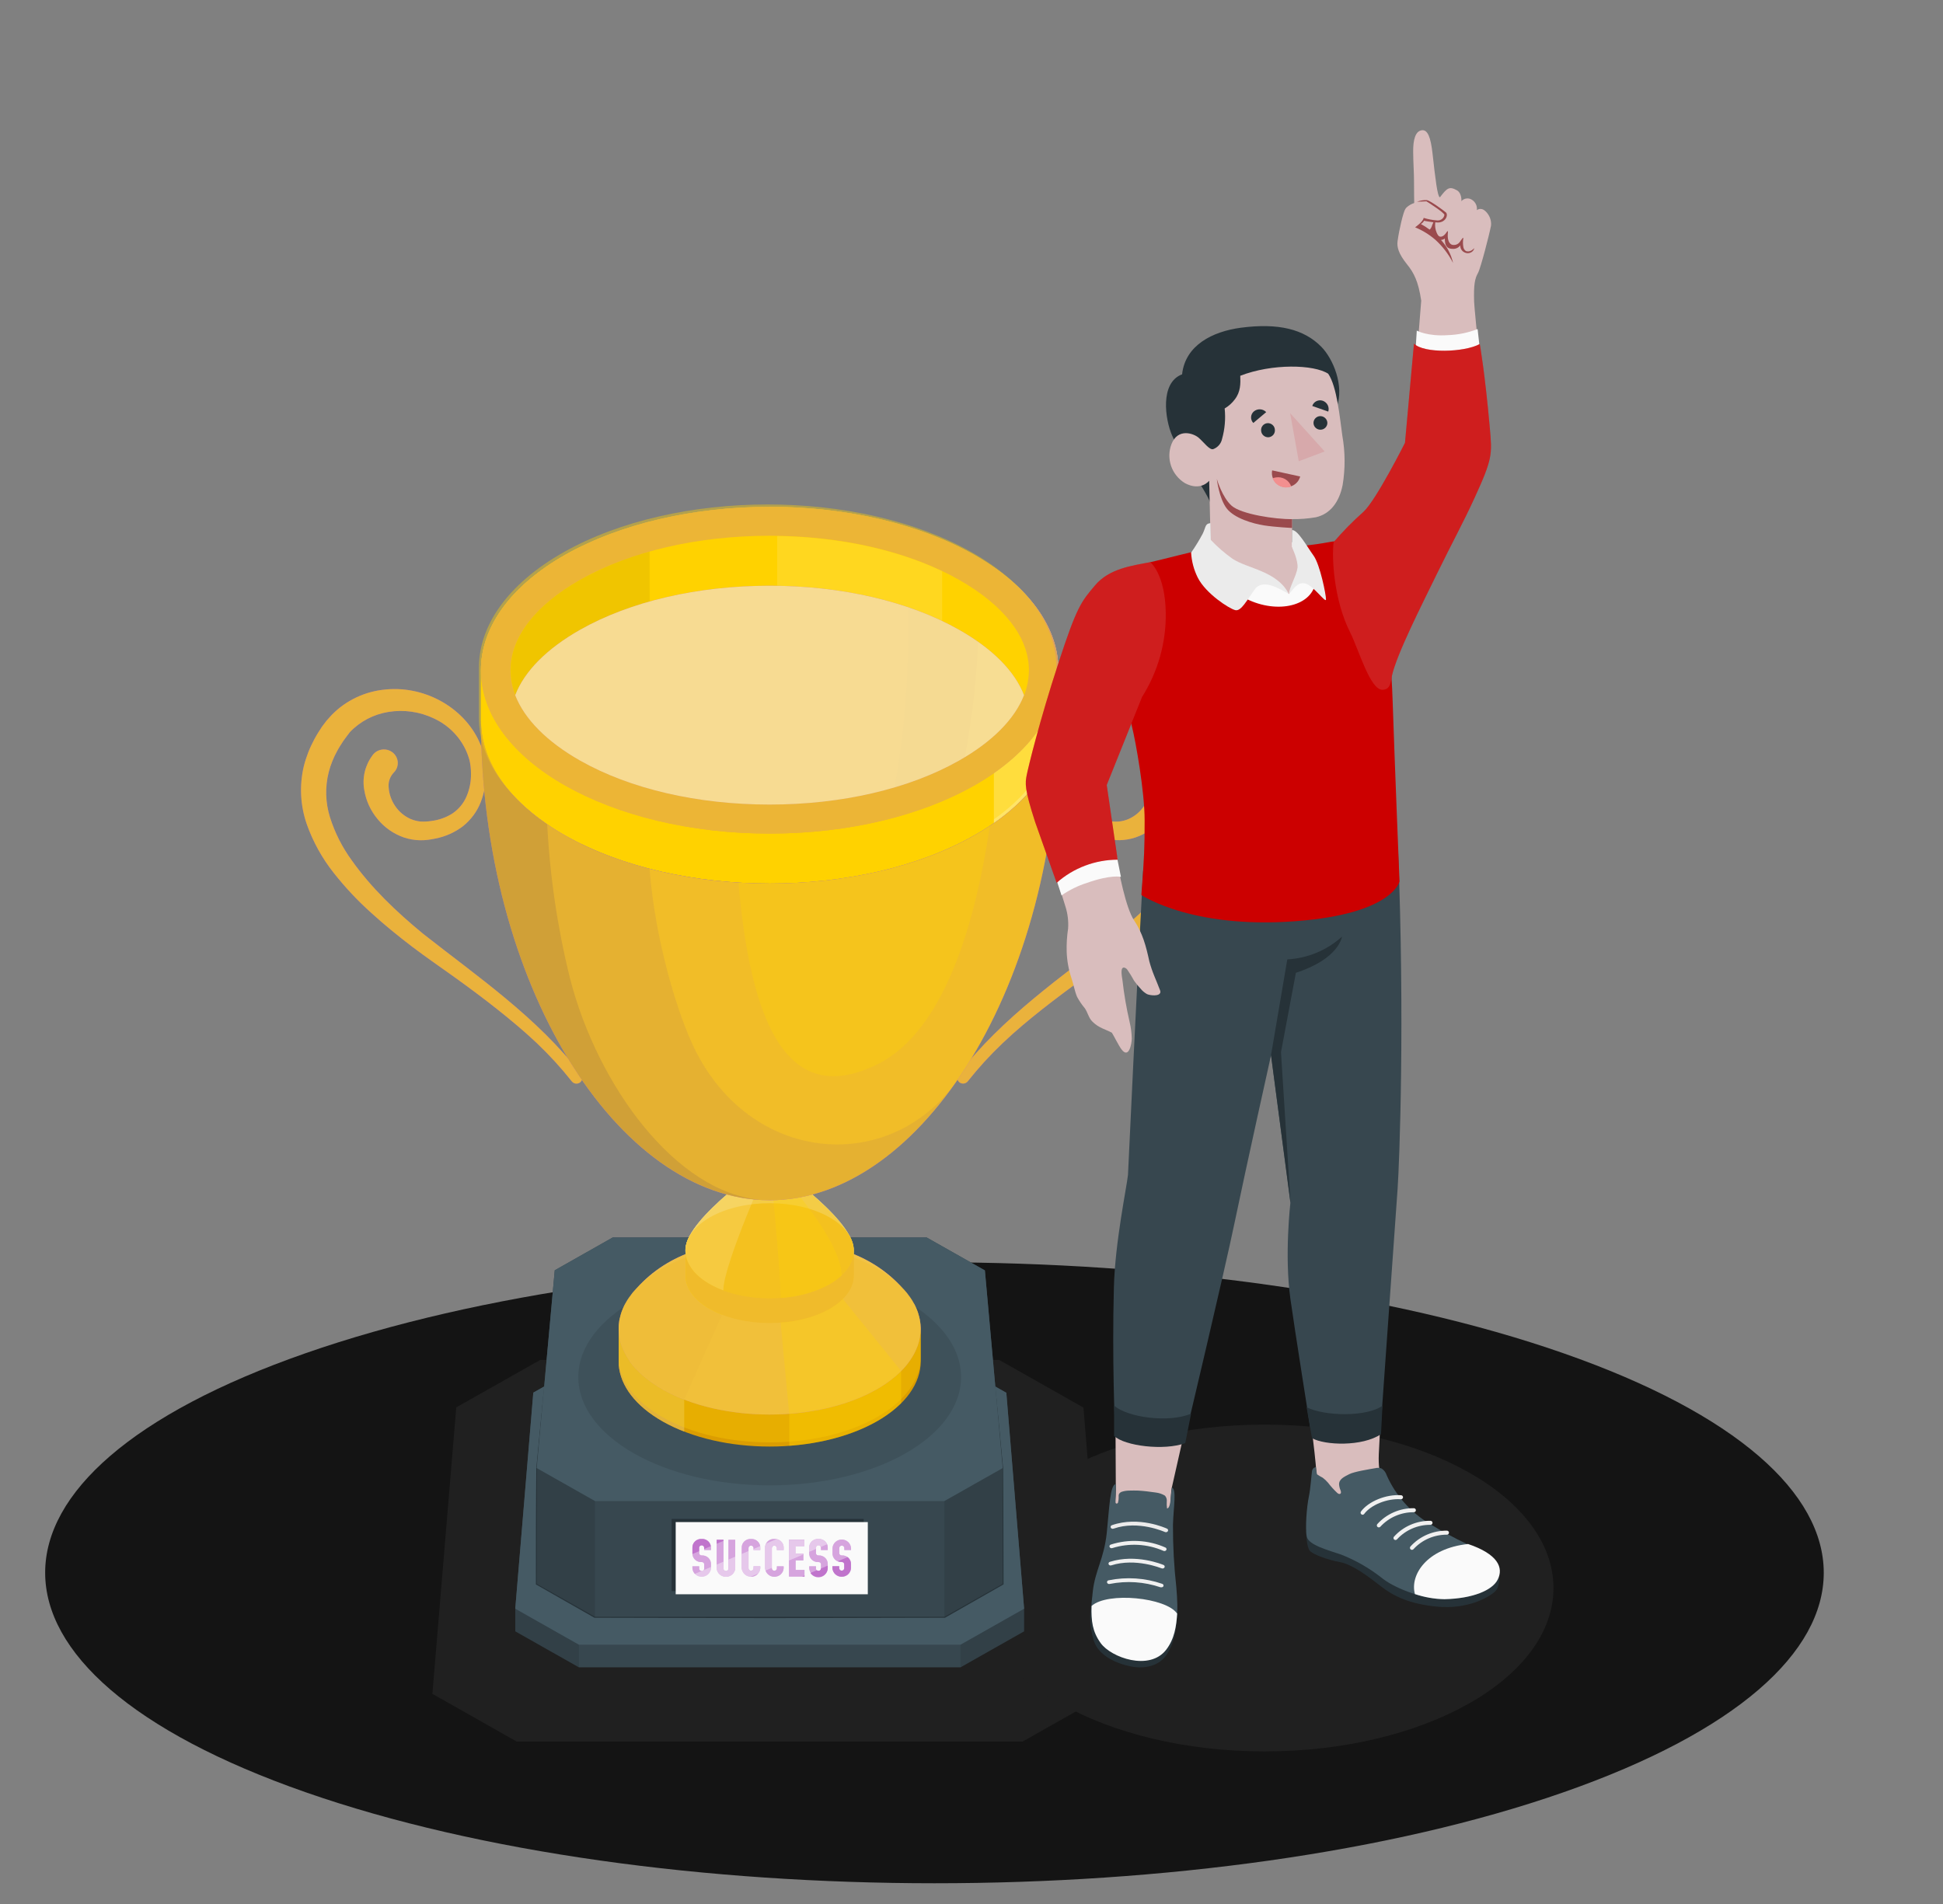 <svg width="252" height="247" viewBox="0 0 252 247" fill="none" xmlns="http://www.w3.org/2000/svg">
<rect x="0" y="0" width="252" height="247" fill="#808080" stroke="none"/>
<path d="M39.639 232.465C-5.403 216.736 -5.403 191.232 39.639 175.517C84.68 159.803 157.711 159.788 202.753 175.517C247.795 191.247 247.795 216.751 202.753 232.48C157.711 248.209 84.68 248.195 39.639 232.465Z" fill="#141414"/>
<path d="M140.517 182.569L143.569 219.701L132.636 225.89H67.014L56.081 219.701L59.178 182.545L70.072 176.385H129.584L140.517 182.569Z" fill="#202020"/>
<path d="M164.021 227.169C184.709 227.169 201.48 217.68 201.48 205.974C201.48 194.268 184.709 184.779 164.021 184.779C143.333 184.779 126.562 194.268 126.562 205.974C126.562 217.68 143.333 227.169 164.021 227.169Z" fill="#202020"/>
<path d="M130.517 180.651L122.269 175.987H77.381L69.168 180.631L66.829 208.655V211.593L75.082 216.262H124.574L132.822 211.593V208.655L130.517 180.651Z" fill="#37474F"/>
<path opacity="0.1" d="M75.082 216.262V213.324L66.829 208.655V211.593L75.082 216.262Z" fill="black"/>
<path opacity="0.1" d="M124.574 216.262V213.324L132.822 208.655V211.593L124.574 216.262Z" fill="black"/>
<path d="M130.517 180.651L132.822 208.655L124.574 213.324H75.082L66.829 208.655L69.168 180.631L77.381 175.987H122.269L130.517 180.651Z" fill="#455A64"/>
<path d="M129.097 179.937L130.101 190.417C130.146 195.42 130.136 200.424 130.156 205.433V205.502L130.091 205.541L122.561 209.831H122.526H122.485L99.825 209.88L77.17 209.831H77.13H77.095L69.565 205.541L69.504 205.502V205.452C69.504 200.444 69.504 195.44 69.555 190.437L70.559 180.001L69.685 190.451C69.73 195.455 69.72 200.459 69.74 205.467L69.675 205.354L77.235 209.615H77.165L99.82 209.561L122.48 209.615H122.405L129.97 205.359L129.905 205.467C129.905 200.459 129.905 195.455 129.96 190.451L129.097 179.937Z" fill="#263238"/>
<path d="M127.736 164.779L120.181 160.508H79.469L71.949 164.764L69.615 190.422L69.635 190.432L69.615 205.433L77.17 209.708H122.485L130.04 205.433V190.422L127.736 164.779Z" fill="#37474F"/>
<path d="M127.736 164.779L130.04 190.422L122.485 194.697H77.17L69.615 190.422L71.949 164.764L79.469 160.508H120.181L127.736 164.779Z" fill="#455A64"/>
<path opacity="0.1" d="M77.17 209.708V194.697L69.615 190.422V205.433L77.17 209.708Z" fill="black"/>
<path opacity="0.1" d="M122.485 209.708V194.697L130.04 190.422V205.433L122.485 209.708Z" fill="black"/>
<path d="M112.019 197.015H87.105V206.377H112.019V197.015Z" fill="#263238"/>
<path d="M112.551 197.423H87.636V206.786H112.551V197.423Z" fill="#FAFAFA"/>
<path d="M110.377 201.049V200.793C110.357 200.494 110.222 200.213 109.999 200.008C109.776 199.803 109.481 199.688 109.175 199.688C108.869 199.688 108.574 199.803 108.351 200.008C108.128 200.213 107.992 200.494 107.973 200.793V201.428C107.962 201.585 107.986 201.743 108.043 201.891C108.1 202.039 108.189 202.173 108.303 202.285C108.417 202.397 108.554 202.484 108.704 202.539C108.855 202.595 109.016 202.619 109.177 202.609C109.221 202.605 109.264 202.61 109.305 202.625C109.346 202.639 109.384 202.662 109.415 202.692C109.446 202.722 109.47 202.758 109.485 202.798C109.5 202.838 109.507 202.881 109.504 202.923V203.415C109.504 203.5 109.469 203.582 109.408 203.642C109.347 203.702 109.264 203.735 109.177 203.735C109.091 203.735 109.008 203.702 108.947 203.642C108.885 203.582 108.851 203.5 108.851 203.415V203.16H107.973V203.415C107.992 203.715 108.128 203.996 108.351 204.201C108.574 204.406 108.869 204.52 109.175 204.52C109.481 204.52 109.776 204.406 109.999 204.201C110.222 203.996 110.357 203.715 110.377 203.415V202.923C110.387 202.766 110.364 202.609 110.307 202.462C110.25 202.314 110.162 202.181 110.049 202.069C109.935 201.958 109.799 201.872 109.648 201.816C109.498 201.761 109.338 201.737 109.177 201.748C109.134 201.751 109.089 201.746 109.048 201.731C109.007 201.716 108.969 201.693 108.938 201.662C108.907 201.632 108.883 201.595 108.868 201.554C108.853 201.514 108.847 201.471 108.851 201.428V200.793C108.851 200.708 108.885 200.627 108.947 200.567C109.008 200.507 109.091 200.473 109.177 200.473C109.264 200.473 109.347 200.507 109.408 200.567C109.469 200.627 109.504 200.708 109.504 200.793V201.049H110.377ZM97.406 199.612C97.244 199.601 97.083 199.624 96.931 199.68C96.78 199.735 96.643 199.822 96.529 199.934C96.415 200.046 96.326 200.18 96.27 200.329C96.213 200.477 96.189 200.635 96.201 200.793V203.415C96.22 203.715 96.356 203.996 96.579 204.201C96.802 204.406 97.097 204.52 97.403 204.52C97.709 204.52 98.004 204.406 98.227 204.201C98.45 203.996 98.585 203.715 98.605 203.415V203.16H97.732V203.415C97.732 203.5 97.697 203.582 97.636 203.642C97.575 203.702 97.492 203.735 97.406 203.735C97.319 203.735 97.236 203.702 97.175 203.642C97.114 203.582 97.079 203.5 97.079 203.415V200.793C97.079 200.708 97.114 200.627 97.175 200.567C97.236 200.507 97.319 200.473 97.406 200.473C97.492 200.473 97.575 200.507 97.636 200.567C97.697 200.627 97.732 200.708 97.732 200.793V201.049H98.605V200.793C98.616 200.636 98.593 200.478 98.537 200.33C98.48 200.182 98.392 200.048 98.279 199.936C98.165 199.824 98.028 199.737 97.878 199.681C97.727 199.626 97.566 199.602 97.406 199.612ZM91.01 199.612C90.849 199.601 90.687 199.624 90.536 199.68C90.385 199.735 90.248 199.822 90.133 199.934C90.019 200.046 89.931 200.18 89.874 200.329C89.818 200.477 89.794 200.635 89.805 200.793V201.428C89.794 201.586 89.818 201.744 89.874 201.892C89.931 202.04 90.019 202.175 90.133 202.287C90.248 202.399 90.385 202.485 90.536 202.541C90.687 202.596 90.849 202.619 91.01 202.609C91.053 202.605 91.097 202.61 91.137 202.625C91.178 202.639 91.215 202.662 91.246 202.692C91.276 202.722 91.3 202.759 91.315 202.799C91.329 202.839 91.335 202.881 91.331 202.923V203.415C91.337 203.46 91.333 203.506 91.319 203.549C91.306 203.593 91.283 203.633 91.252 203.667C91.222 203.701 91.184 203.728 91.142 203.747C91.1 203.765 91.054 203.775 91.007 203.775C90.961 203.775 90.915 203.765 90.873 203.747C90.831 203.728 90.793 203.701 90.763 203.667C90.732 203.633 90.709 203.593 90.696 203.549C90.682 203.506 90.678 203.46 90.684 203.415V203.16H89.805V203.415C89.825 203.715 89.96 203.996 90.183 204.201C90.407 204.406 90.701 204.52 91.007 204.52C91.314 204.52 91.608 204.406 91.832 204.201C92.055 203.996 92.19 203.715 92.21 203.415V202.923C92.22 202.766 92.196 202.609 92.139 202.462C92.083 202.314 91.995 202.181 91.881 202.069C91.768 201.958 91.631 201.872 91.481 201.816C91.331 201.761 91.17 201.737 91.01 201.748C90.966 201.751 90.922 201.746 90.881 201.731C90.839 201.716 90.802 201.693 90.771 201.662C90.74 201.632 90.716 201.595 90.701 201.554C90.686 201.514 90.68 201.471 90.684 201.428V200.793C90.678 200.748 90.682 200.702 90.696 200.659C90.709 200.616 90.732 200.576 90.763 200.542C90.793 200.508 90.831 200.481 90.873 200.462C90.915 200.443 90.961 200.434 91.007 200.434C91.054 200.434 91.1 200.443 91.142 200.462C91.184 200.481 91.222 200.508 91.252 200.542C91.283 200.576 91.306 200.616 91.319 200.659C91.333 200.702 91.337 200.748 91.331 200.793V201.049H92.21V200.793C92.221 200.636 92.197 200.478 92.141 200.33C92.085 200.182 91.997 200.048 91.883 199.936C91.77 199.824 91.633 199.737 91.482 199.681C91.332 199.626 91.171 199.602 91.01 199.612ZM94.479 203.415C94.484 203.46 94.48 203.506 94.467 203.549C94.453 203.593 94.43 203.633 94.4 203.667C94.369 203.701 94.331 203.728 94.289 203.747C94.247 203.765 94.201 203.775 94.155 203.775C94.109 203.775 94.063 203.765 94.021 203.747C93.979 203.728 93.941 203.701 93.91 203.667C93.88 203.633 93.857 203.593 93.843 203.549C93.83 203.506 93.826 203.46 93.831 203.415V199.716H92.953V203.415C92.972 203.715 93.108 203.996 93.331 204.201C93.554 204.406 93.849 204.52 94.155 204.52C94.461 204.52 94.756 204.406 94.979 204.201C95.202 203.996 95.338 203.715 95.357 203.415V199.716H94.479V203.415ZM106.155 199.612C105.994 199.601 105.833 199.624 105.681 199.68C105.53 199.735 105.393 199.822 105.279 199.934C105.164 200.046 105.076 200.18 105.02 200.329C104.963 200.477 104.939 200.635 104.951 200.793V201.428C104.939 201.586 104.963 201.744 105.02 201.892C105.076 202.04 105.164 202.175 105.279 202.287C105.393 202.399 105.53 202.485 105.681 202.541C105.833 202.596 105.994 202.619 106.155 202.609C106.198 202.605 106.242 202.61 106.283 202.625C106.323 202.639 106.36 202.662 106.391 202.692C106.422 202.722 106.445 202.759 106.46 202.799C106.475 202.839 106.48 202.881 106.477 202.923V203.415C106.482 203.46 106.478 203.506 106.465 203.549C106.451 203.593 106.428 203.633 106.397 203.667C106.367 203.701 106.329 203.728 106.287 203.747C106.245 203.765 106.199 203.775 106.153 203.775C106.107 203.775 106.061 203.765 106.019 203.747C105.976 203.728 105.939 203.701 105.908 203.667C105.878 203.633 105.855 203.593 105.841 203.549C105.827 203.506 105.823 203.46 105.829 203.415V203.16H104.951V203.415C104.97 203.715 105.106 203.996 105.329 204.201C105.552 204.406 105.847 204.52 106.153 204.52C106.459 204.52 106.753 204.406 106.977 204.201C107.2 203.996 107.335 203.715 107.355 203.415V202.923C107.365 202.766 107.341 202.609 107.285 202.462C107.228 202.314 107.14 202.181 107.027 202.069C106.913 201.958 106.777 201.872 106.626 201.816C106.476 201.761 106.316 201.737 106.155 201.748C106.112 201.751 106.067 201.746 106.026 201.731C105.985 201.716 105.947 201.693 105.916 201.662C105.885 201.632 105.861 201.595 105.846 201.554C105.831 201.514 105.825 201.471 105.829 201.428V200.793C105.823 200.748 105.827 200.702 105.841 200.659C105.855 200.616 105.878 200.576 105.908 200.542C105.939 200.508 105.976 200.481 106.019 200.462C106.061 200.443 106.107 200.434 106.153 200.434C106.199 200.434 106.245 200.443 106.287 200.462C106.329 200.481 106.367 200.508 106.397 200.542C106.428 200.576 106.451 200.616 106.465 200.659C106.478 200.702 106.482 200.748 106.477 200.793V201.049H107.355V200.793C107.366 200.636 107.343 200.478 107.286 200.33C107.23 200.182 107.142 200.048 107.029 199.936C106.915 199.824 106.778 199.737 106.628 199.681C106.477 199.626 106.316 199.602 106.155 199.612ZM102.33 204.493H104.338V203.632H103.189V202.392H104.193V201.516H103.189V200.562H104.328V199.701H102.32L102.33 204.493ZM100.433 199.612C100.272 199.602 100.111 199.626 99.96 199.681C99.81 199.737 99.673 199.824 99.559 199.936C99.446 200.048 99.358 200.182 99.301 200.33C99.245 200.478 99.222 200.636 99.233 200.793V203.415C99.252 203.715 99.388 203.996 99.611 204.201C99.834 204.406 100.129 204.52 100.435 204.52C100.741 204.52 101.036 204.406 101.259 204.201C101.482 203.996 101.618 203.715 101.637 203.415V203.16H100.759V203.415C100.759 203.5 100.724 203.582 100.663 203.642C100.602 203.702 100.519 203.735 100.433 203.735C100.346 203.735 100.263 203.702 100.202 203.642C100.141 203.582 100.106 203.5 100.106 203.415V200.793C100.106 200.708 100.141 200.627 100.202 200.567C100.263 200.507 100.346 200.473 100.433 200.473C100.519 200.473 100.602 200.507 100.663 200.567C100.724 200.627 100.759 200.708 100.759 200.793V201.049H101.637V200.793C101.648 200.635 101.624 200.477 101.567 200.329C101.51 200.182 101.421 200.047 101.307 199.936C101.193 199.824 101.056 199.737 100.906 199.682C100.755 199.626 100.593 199.602 100.433 199.612Z" fill="#BA68C8"/>
<path opacity="0.4" d="M110.377 201.049V200.793C110.357 200.494 110.222 200.213 109.999 200.008C109.776 199.803 109.481 199.688 109.175 199.688C108.869 199.688 108.574 199.803 108.351 200.008C108.128 200.213 107.992 200.494 107.973 200.793V201.428C107.962 201.585 107.986 201.743 108.043 201.891C108.1 202.039 108.189 202.173 108.303 202.285C108.417 202.397 108.554 202.484 108.704 202.539C108.855 202.595 109.016 202.619 109.177 202.609C109.221 202.605 109.264 202.61 109.305 202.625C109.346 202.639 109.384 202.662 109.415 202.692C109.446 202.722 109.47 202.758 109.485 202.798C109.5 202.838 109.507 202.881 109.504 202.923V203.415C109.504 203.5 109.469 203.582 109.408 203.642C109.347 203.702 109.264 203.735 109.177 203.735C109.091 203.735 109.008 203.702 108.947 203.642C108.885 203.582 108.851 203.5 108.851 203.415V203.16H107.973V203.415C107.992 203.715 108.128 203.996 108.351 204.201C108.574 204.406 108.869 204.52 109.175 204.52C109.481 204.52 109.776 204.406 109.999 204.201C110.222 203.996 110.357 203.715 110.377 203.415V202.923C110.387 202.766 110.364 202.609 110.307 202.462C110.25 202.314 110.162 202.181 110.049 202.069C109.935 201.958 109.799 201.872 109.648 201.816C109.498 201.761 109.338 201.737 109.177 201.748C109.134 201.751 109.089 201.746 109.048 201.731C109.007 201.716 108.969 201.693 108.938 201.662C108.907 201.632 108.883 201.595 108.868 201.554C108.853 201.514 108.847 201.471 108.851 201.428V200.793C108.851 200.708 108.885 200.627 108.947 200.567C109.008 200.507 109.091 200.473 109.177 200.473C109.264 200.473 109.347 200.507 109.408 200.567C109.469 200.627 109.504 200.708 109.504 200.793V201.049H110.377ZM97.406 199.612C97.244 199.601 97.083 199.624 96.931 199.68C96.78 199.735 96.643 199.822 96.529 199.934C96.415 200.046 96.326 200.18 96.27 200.329C96.213 200.477 96.189 200.635 96.201 200.793V203.415C96.22 203.715 96.356 203.996 96.579 204.201C96.802 204.406 97.097 204.52 97.403 204.52C97.709 204.52 98.004 204.406 98.227 204.201C98.45 203.996 98.585 203.715 98.605 203.415V203.16H97.732V203.415C97.732 203.5 97.697 203.582 97.636 203.642C97.575 203.702 97.492 203.735 97.406 203.735C97.319 203.735 97.236 203.702 97.175 203.642C97.114 203.582 97.079 203.5 97.079 203.415V200.793C97.079 200.708 97.114 200.627 97.175 200.567C97.236 200.507 97.319 200.473 97.406 200.473C97.492 200.473 97.575 200.507 97.636 200.567C97.697 200.627 97.732 200.708 97.732 200.793V201.049H98.605V200.793C98.616 200.636 98.593 200.478 98.537 200.33C98.48 200.182 98.392 200.048 98.279 199.936C98.165 199.824 98.028 199.737 97.878 199.681C97.727 199.626 97.566 199.602 97.406 199.612ZM91.01 199.612C90.849 199.601 90.687 199.624 90.536 199.68C90.385 199.735 90.248 199.822 90.133 199.934C90.019 200.046 89.931 200.18 89.874 200.329C89.818 200.477 89.794 200.635 89.805 200.793V201.428C89.794 201.586 89.818 201.744 89.874 201.892C89.931 202.04 90.019 202.175 90.133 202.287C90.248 202.399 90.385 202.485 90.536 202.541C90.687 202.596 90.849 202.619 91.01 202.609C91.053 202.605 91.097 202.61 91.137 202.625C91.178 202.639 91.215 202.662 91.246 202.692C91.276 202.722 91.3 202.759 91.315 202.799C91.329 202.839 91.335 202.881 91.331 202.923V203.415C91.337 203.46 91.333 203.506 91.319 203.549C91.306 203.593 91.283 203.633 91.252 203.667C91.222 203.701 91.184 203.728 91.142 203.747C91.1 203.765 91.054 203.775 91.007 203.775C90.961 203.775 90.915 203.765 90.873 203.747C90.831 203.728 90.793 203.701 90.763 203.667C90.732 203.633 90.709 203.593 90.696 203.549C90.682 203.506 90.678 203.46 90.684 203.415V203.16H89.805V203.415C89.825 203.715 89.96 203.996 90.183 204.201C90.407 204.406 90.701 204.52 91.007 204.52C91.314 204.52 91.608 204.406 91.832 204.201C92.055 203.996 92.19 203.715 92.21 203.415V202.923C92.22 202.766 92.196 202.609 92.139 202.462C92.083 202.314 91.995 202.181 91.881 202.069C91.768 201.958 91.631 201.872 91.481 201.816C91.331 201.761 91.17 201.737 91.01 201.748C90.966 201.751 90.922 201.746 90.881 201.731C90.839 201.716 90.802 201.693 90.771 201.662C90.74 201.632 90.716 201.595 90.701 201.554C90.686 201.514 90.68 201.471 90.684 201.428V200.793C90.678 200.748 90.682 200.702 90.696 200.659C90.709 200.616 90.732 200.576 90.763 200.542C90.793 200.508 90.831 200.481 90.873 200.462C90.915 200.443 90.961 200.434 91.007 200.434C91.054 200.434 91.1 200.443 91.142 200.462C91.184 200.481 91.222 200.508 91.252 200.542C91.283 200.576 91.306 200.616 91.319 200.659C91.333 200.702 91.337 200.748 91.331 200.793V201.049H92.21V200.793C92.221 200.636 92.197 200.478 92.141 200.33C92.085 200.182 91.997 200.048 91.883 199.936C91.77 199.824 91.633 199.737 91.482 199.681C91.332 199.626 91.171 199.602 91.01 199.612ZM94.479 203.415C94.484 203.46 94.48 203.506 94.467 203.549C94.453 203.593 94.43 203.633 94.4 203.667C94.369 203.701 94.331 203.728 94.289 203.747C94.247 203.765 94.201 203.775 94.155 203.775C94.109 203.775 94.063 203.765 94.021 203.747C93.979 203.728 93.941 203.701 93.91 203.667C93.88 203.633 93.857 203.593 93.843 203.549C93.83 203.506 93.826 203.46 93.831 203.415V199.716H92.953V203.415C92.972 203.715 93.108 203.996 93.331 204.201C93.554 204.406 93.849 204.52 94.155 204.52C94.461 204.52 94.756 204.406 94.979 204.201C95.202 203.996 95.338 203.715 95.357 203.415V199.716H94.479V203.415ZM106.155 199.612C105.994 199.601 105.833 199.624 105.681 199.68C105.53 199.735 105.393 199.822 105.279 199.934C105.164 200.046 105.076 200.18 105.02 200.329C104.963 200.477 104.939 200.635 104.951 200.793V201.428C104.939 201.586 104.963 201.744 105.02 201.892C105.076 202.04 105.164 202.175 105.279 202.287C105.393 202.399 105.53 202.485 105.681 202.541C105.833 202.596 105.994 202.619 106.155 202.609C106.198 202.605 106.242 202.61 106.283 202.625C106.323 202.639 106.36 202.662 106.391 202.692C106.422 202.722 106.445 202.759 106.46 202.799C106.475 202.839 106.48 202.881 106.477 202.923V203.415C106.482 203.46 106.478 203.506 106.465 203.549C106.451 203.593 106.428 203.633 106.397 203.667C106.367 203.701 106.329 203.728 106.287 203.747C106.245 203.765 106.199 203.775 106.153 203.775C106.107 203.775 106.061 203.765 106.019 203.747C105.976 203.728 105.939 203.701 105.908 203.667C105.878 203.633 105.855 203.593 105.841 203.549C105.827 203.506 105.823 203.46 105.829 203.415V203.16H104.951V203.415C104.97 203.715 105.106 203.996 105.329 204.201C105.552 204.406 105.847 204.52 106.153 204.52C106.459 204.52 106.753 204.406 106.977 204.201C107.2 203.996 107.335 203.715 107.355 203.415V202.923C107.365 202.766 107.341 202.609 107.285 202.462C107.228 202.314 107.14 202.181 107.027 202.069C106.913 201.958 106.777 201.872 106.626 201.816C106.476 201.761 106.316 201.737 106.155 201.748C106.112 201.751 106.067 201.746 106.026 201.731C105.985 201.716 105.947 201.693 105.916 201.662C105.885 201.632 105.861 201.595 105.846 201.554C105.831 201.514 105.825 201.471 105.829 201.428V200.793C105.823 200.748 105.827 200.702 105.841 200.659C105.855 200.616 105.878 200.576 105.908 200.542C105.939 200.508 105.976 200.481 106.019 200.462C106.061 200.443 106.107 200.434 106.153 200.434C106.199 200.434 106.245 200.443 106.287 200.462C106.329 200.481 106.367 200.508 106.397 200.542C106.428 200.576 106.451 200.616 106.465 200.659C106.478 200.702 106.482 200.748 106.477 200.793V201.049H107.355V200.793C107.366 200.636 107.343 200.478 107.286 200.33C107.23 200.182 107.142 200.048 107.029 199.936C106.915 199.824 106.778 199.737 106.628 199.681C106.477 199.626 106.316 199.602 106.155 199.612ZM102.33 204.493H104.338V203.632H103.189V202.392H104.193V201.516H103.189V200.562H104.328V199.701H102.32L102.33 204.493ZM100.433 199.612C100.272 199.602 100.111 199.626 99.96 199.681C99.81 199.737 99.673 199.824 99.559 199.936C99.446 200.048 99.358 200.182 99.301 200.33C99.245 200.478 99.222 200.636 99.233 200.793V203.415C99.252 203.715 99.388 203.996 99.611 204.201C99.834 204.406 100.129 204.52 100.435 204.52C100.741 204.52 101.036 204.406 101.259 204.201C101.482 203.996 101.618 203.715 101.637 203.415V203.16H100.759V203.415C100.759 203.5 100.724 203.582 100.663 203.642C100.602 203.702 100.519 203.735 100.433 203.735C100.346 203.735 100.263 203.702 100.202 203.642C100.141 203.582 100.106 203.5 100.106 203.415V200.793C100.106 200.708 100.141 200.627 100.202 200.567C100.263 200.507 100.346 200.473 100.433 200.473C100.519 200.473 100.602 200.507 100.663 200.567C100.724 200.627 100.759 200.708 100.759 200.793V201.049H101.637V200.793C101.648 200.635 101.624 200.477 101.567 200.329C101.51 200.182 101.421 200.047 101.307 199.936C101.193 199.824 101.056 199.737 100.906 199.682C100.755 199.626 100.593 199.602 100.433 199.612Z" fill="white"/>
<g opacity="0.4">
<path d="M91.01 204.591C91.171 204.602 91.332 204.579 91.482 204.524C91.633 204.469 91.769 204.383 91.883 204.271C91.997 204.16 92.085 204.026 92.141 203.878C92.198 203.73 92.221 203.573 92.21 203.415V203.248L90.051 204.168C90.165 204.308 90.312 204.419 90.479 204.493C90.645 204.566 90.828 204.6 91.01 204.591Z" fill="white"/>
<path d="M92.953 202.933V203.425C92.973 203.725 93.108 204.005 93.331 204.211C93.555 204.416 93.849 204.53 94.155 204.53C94.461 204.53 94.756 204.416 94.979 204.211C95.203 204.005 95.338 203.725 95.358 203.425V201.91L94.479 202.284V203.415C94.485 203.46 94.481 203.506 94.467 203.549C94.453 203.593 94.43 203.633 94.4 203.667C94.369 203.701 94.332 203.728 94.289 203.747C94.247 203.765 94.201 203.775 94.155 203.775C94.109 203.775 94.063 203.765 94.021 203.747C93.979 203.728 93.941 203.701 93.911 203.667C93.88 203.633 93.857 203.593 93.843 203.549C93.83 203.506 93.826 203.46 93.831 203.415V202.559L92.953 202.933Z" fill="white"/>
<path d="M100.433 200.473C100.477 200.47 100.521 200.475 100.562 200.49C100.603 200.505 100.641 200.528 100.672 200.559C100.703 200.589 100.727 200.626 100.742 200.666C100.757 200.707 100.763 200.75 100.759 200.793V201.049H101.637V200.793C101.657 200.521 101.573 200.251 101.4 200.037C101.227 199.823 100.979 199.681 100.704 199.637L99.388 200.198C99.288 200.381 99.234 200.585 99.233 200.793V203.416C99.233 203.516 99.243 203.617 99.263 203.716L100.106 203.356V200.793C100.103 200.75 100.108 200.707 100.123 200.666C100.138 200.626 100.162 200.589 100.193 200.559C100.225 200.528 100.262 200.505 100.303 200.49C100.345 200.475 100.389 200.47 100.433 200.473Z" fill="white"/>
<path d="M103.209 201.531V200.577H104.348V199.716H102.33V202.407L104.172 201.629V201.531H103.209Z" fill="white"/>
<path d="M97.732 201.049H98.605V200.793C98.613 200.708 98.613 200.622 98.605 200.537L97.752 200.901L97.732 201.049Z" fill="white"/>
<path d="M98.605 203.415V203.16H97.732V203.415C97.732 203.5 97.697 203.582 97.636 203.641C97.575 203.701 97.492 203.735 97.405 203.735C97.319 203.735 97.236 203.701 97.175 203.641C97.114 203.582 97.079 203.5 97.079 203.415V201.177L96.201 201.551V203.415C96.18 203.699 96.273 203.98 96.461 204.197C96.648 204.414 96.916 204.55 97.205 204.576L98.379 204.084C98.521 203.888 98.6 203.655 98.605 203.415Z" fill="white"/>
<path d="M108.625 199.731L108.722 199.691L108.625 199.731Z" fill="white"/>
<path d="M106.155 199.612C105.994 199.601 105.833 199.624 105.682 199.68C105.53 199.735 105.393 199.822 105.279 199.934C105.165 200.046 105.076 200.18 105.02 200.329C104.963 200.477 104.94 200.635 104.951 200.793V201.285L105.829 200.911V200.783C105.825 200.74 105.831 200.697 105.846 200.657C105.861 200.616 105.885 200.579 105.916 200.549C105.947 200.518 105.985 200.495 106.026 200.48C106.068 200.465 106.112 200.46 106.155 200.463C106.218 200.458 106.281 200.473 106.335 200.506C106.388 200.539 106.429 200.588 106.452 200.645L107.27 200.301C107.183 200.085 107.028 199.902 106.828 199.778C106.627 199.654 106.392 199.596 106.155 199.612Z" fill="white"/>
</g>
<path opacity="0.8" d="M91.01 199.612C90.849 199.601 90.687 199.624 90.536 199.68C90.385 199.735 90.248 199.822 90.133 199.934C90.019 200.046 89.931 200.18 89.874 200.329C89.818 200.477 89.794 200.635 89.805 200.793V201.428C89.803 201.474 89.803 201.52 89.805 201.566L90.674 201.197V200.793C90.668 200.748 90.672 200.702 90.686 200.659C90.699 200.616 90.722 200.576 90.753 200.542C90.784 200.508 90.821 200.481 90.863 200.462C90.905 200.443 90.951 200.434 90.997 200.434C91.044 200.434 91.089 200.443 91.132 200.462C91.174 200.481 91.211 200.508 91.242 200.542C91.273 200.576 91.296 200.616 91.309 200.659C91.323 200.702 91.327 200.748 91.321 200.793V200.921L92.18 200.552C92.141 200.28 91.999 200.032 91.782 199.858C91.566 199.684 91.29 199.596 91.01 199.612ZM92.953 199.716V200.232L93.831 199.858V199.716H92.953Z" fill="#BA68C8"/>
<path opacity="0.8" d="M106.155 203.735C106.081 203.737 106.008 203.712 105.949 203.666L105.101 204.026C105.24 204.244 105.448 204.412 105.693 204.506C105.938 204.599 106.207 204.613 106.46 204.544C106.713 204.476 106.937 204.329 107.099 204.125C107.26 203.922 107.35 203.673 107.355 203.415V203.071L106.466 203.445C106.467 203.484 106.458 203.523 106.443 203.56C106.427 203.596 106.404 203.628 106.374 203.656C106.345 203.683 106.311 203.704 106.273 203.718C106.236 203.731 106.195 203.737 106.155 203.735ZM104.348 204.493V204.35L104.012 204.493H104.348ZM109.93 201.974L108.66 202.5C108.82 202.561 108.991 202.593 109.162 202.594C109.206 202.59 109.249 202.596 109.29 202.61C109.331 202.625 109.368 202.648 109.399 202.678C109.43 202.707 109.454 202.744 109.47 202.784C109.485 202.823 109.492 202.866 109.489 202.909V203.401C109.489 203.485 109.454 203.567 109.393 203.627C109.332 203.687 109.249 203.72 109.162 203.72C109.076 203.72 108.993 203.687 108.932 203.627C108.87 203.567 108.836 203.485 108.836 203.401V203.145H107.957V203.401C107.977 203.7 108.112 203.981 108.336 204.186C108.559 204.391 108.854 204.505 109.16 204.505C109.466 204.505 109.76 204.391 109.984 204.186C110.207 203.981 110.342 203.7 110.362 203.401V202.909C110.37 202.731 110.336 202.553 110.26 202.391C110.185 202.228 110.072 202.085 109.93 201.974Z" fill="#BA68C8"/>
<path opacity="0.1" d="M99.825 192.66C113.535 192.66 124.649 186.371 124.649 178.614C124.649 170.856 113.535 164.567 99.825 164.567C86.115 164.567 75.001 170.856 75.001 178.614C75.001 186.371 86.115 192.66 99.825 192.66Z" fill="black"/>
<path d="M151.381 98.009C151.851 98.647 152.186 99.372 152.365 100.139C152.543 100.907 152.562 101.702 152.42 102.477C152.194 103.86 151.597 105.159 150.688 106.24C149.807 107.326 148.633 108.148 147.299 108.612C146.63 108.838 145.929 108.961 145.221 108.976C144.874 108.983 144.526 108.965 144.182 108.922C143.851 108.878 143.544 108.828 143.228 108.76C141.923 108.508 140.696 107.962 139.644 107.165C138.604 106.337 137.805 105.257 137.325 104.031C136.881 102.858 136.651 101.617 136.647 100.366C136.639 99.744 136.691 99.123 136.802 98.511C136.916 97.896 137.084 97.292 137.304 96.706C139.147 91.997 144.363 88.947 149.609 89.414C152.3 89.637 154.814 90.818 156.677 92.735C156.903 92.976 157.118 93.227 157.339 93.473L157.932 94.255C158.268 94.777 158.609 95.298 158.901 95.854C159.51 96.97 159.974 98.157 160.281 99.387C160.87 101.878 160.735 104.481 159.889 106.9C159.079 109.186 157.892 111.327 156.375 113.237C154.92 115.079 153.308 116.798 151.556 118.373C149.834 119.953 148.042 121.419 146.2 122.801C144.358 124.184 142.445 125.497 140.613 126.821C138.78 128.144 136.948 129.507 135.171 130.909C133.394 132.312 131.657 133.763 130.036 135.308C128.413 136.85 126.903 138.502 125.518 140.252C125.396 140.41 125.215 140.513 125.016 140.54C124.816 140.567 124.614 140.515 124.453 140.395C124.293 140.276 124.187 140.099 124.16 139.903C124.133 139.708 124.186 139.509 124.308 139.352C129.95 131.972 137.746 126.668 144.809 121.104C148.278 118.25 151.566 115.131 154.051 111.584C155.304 109.882 156.267 107.993 156.903 105.99C157.489 104.095 157.543 102.081 157.058 100.159C156.813 99.2 156.445 98.274 155.964 97.404C155.728 96.956 155.462 96.533 155.166 96.1L154.739 95.52L154.267 94.984C152.94 93.581 151.174 92.653 149.247 92.346C147.239 92.022 145.178 92.318 143.349 93.193C141.47 94.059 139.978 95.567 139.152 97.434C139.048 97.665 138.958 97.901 138.881 98.142C138.797 98.375 138.729 98.613 138.68 98.856C138.589 99.352 138.544 99.856 138.544 100.361C138.523 101.374 138.719 102.38 139.122 103.313C139.498 104.194 140.124 104.952 140.924 105.498C141.741 106.027 142.672 106.364 143.645 106.482C143.891 106.521 144.147 106.541 144.398 106.56C144.625 106.573 144.853 106.573 145.08 106.56C145.522 106.518 145.954 106.408 146.361 106.236C147.18 105.876 147.876 105.293 148.369 104.558C148.868 103.84 149.163 103.004 149.222 102.137C149.254 101.794 149.213 101.448 149.101 101.121C148.99 100.794 148.81 100.494 148.574 100.238C148.273 99.904 148.112 99.471 148.123 99.026C148.135 98.58 148.318 98.156 148.637 97.838C148.955 97.519 149.385 97.331 149.839 97.311C150.293 97.291 150.738 97.44 151.084 97.729C151.148 97.787 151.205 97.851 151.255 97.921L151.381 98.009Z" fill="#BA68C8"/>
<path opacity="0.7" d="M151.381 98.009C151.851 98.647 152.186 99.372 152.365 100.139C152.543 100.907 152.562 101.702 152.42 102.477C152.194 103.86 151.597 105.159 150.688 106.24C149.807 107.326 148.633 108.148 147.299 108.612C146.63 108.838 145.929 108.961 145.221 108.976C144.874 108.983 144.526 108.965 144.182 108.922C143.851 108.878 143.544 108.828 143.228 108.76C141.923 108.508 140.696 107.962 139.644 107.165C138.604 106.337 137.805 105.257 137.325 104.031C136.881 102.858 136.651 101.617 136.647 100.366C136.639 99.744 136.691 99.123 136.802 98.511C136.916 97.896 137.084 97.292 137.304 96.706C139.147 91.997 144.363 88.947 149.609 89.414C152.3 89.637 154.814 90.818 156.677 92.735C156.903 92.976 157.118 93.227 157.339 93.473L157.932 94.255C158.268 94.777 158.609 95.298 158.901 95.854C159.51 96.97 159.974 98.157 160.281 99.387C160.87 101.878 160.735 104.481 159.889 106.9C159.079 109.186 157.892 111.327 156.375 113.237C154.92 115.079 153.308 116.798 151.556 118.373C149.834 119.953 148.042 121.419 146.2 122.801C144.358 124.184 142.445 125.497 140.613 126.821C138.78 128.144 136.948 129.507 135.171 130.909C133.394 132.312 131.657 133.763 130.036 135.308C128.413 136.85 126.903 138.502 125.518 140.252C125.396 140.41 125.215 140.513 125.016 140.54C124.816 140.567 124.614 140.515 124.453 140.395C124.293 140.276 124.187 140.099 124.16 139.903C124.133 139.708 124.186 139.509 124.308 139.352C129.95 131.972 137.746 126.668 144.809 121.104C148.278 118.25 151.566 115.131 154.051 111.584C155.304 109.882 156.267 107.993 156.903 105.99C157.489 104.095 157.543 102.081 157.058 100.159C156.813 99.2 156.445 98.274 155.964 97.404C155.728 96.956 155.462 96.533 155.166 96.1L154.739 95.52L154.267 94.984C152.94 93.581 151.174 92.653 149.247 92.346C147.239 92.022 145.178 92.318 143.349 93.193C141.47 94.059 139.978 95.567 139.152 97.434C139.048 97.665 138.958 97.901 138.881 98.142C138.797 98.375 138.729 98.613 138.68 98.856C138.589 99.352 138.544 99.856 138.544 100.361C138.523 101.374 138.719 102.38 139.122 103.313C139.498 104.194 140.124 104.952 140.924 105.498C141.741 106.027 142.672 106.364 143.645 106.482C143.891 106.521 144.147 106.541 144.398 106.56C144.625 106.573 144.853 106.573 145.08 106.56C145.522 106.518 145.954 106.408 146.361 106.236C147.18 105.876 147.876 105.293 148.369 104.558C148.868 103.84 149.163 103.004 149.222 102.137C149.254 101.794 149.213 101.448 149.101 101.121C148.99 100.794 148.81 100.494 148.574 100.238C148.273 99.904 148.112 99.471 148.123 99.026C148.135 98.58 148.318 98.156 148.637 97.838C148.955 97.519 149.385 97.331 149.839 97.311C150.293 97.291 150.738 97.44 151.084 97.729C151.148 97.787 151.205 97.851 151.255 97.921L151.381 98.009Z" fill="#FFD200"/>
<path d="M51.056 100.224C50.817 100.479 50.636 100.781 50.524 101.11C50.412 101.439 50.373 101.788 50.408 102.132C50.468 102.999 50.761 103.834 51.257 104.553C51.75 105.288 52.447 105.87 53.265 106.231C53.673 106.403 54.107 106.513 54.55 106.556C54.777 106.568 55.005 106.568 55.233 106.556C55.468 106.556 55.734 106.516 55.98 106.477C56.954 106.359 57.887 106.022 58.706 105.493C59.505 104.947 60.129 104.189 60.504 103.308C60.905 102.375 61.103 101.369 61.086 100.356C61.087 99.851 61.04 99.347 60.945 98.851C60.9 98.608 60.834 98.37 60.749 98.137C60.673 97.897 60.582 97.66 60.478 97.429C59.649 95.563 58.156 94.055 56.277 93.188C54.449 92.313 52.39 92.017 50.383 92.342C48.457 92.649 46.691 93.577 45.363 94.979L44.957 95.52L44.53 96.101C44.254 96.534 43.968 96.957 43.732 97.404C43.251 98.275 42.882 99.2 42.632 100.16C42.149 102.082 42.204 104.096 42.793 105.99C43.422 107.993 44.376 109.883 45.619 111.589C48.129 115.136 51.392 118.255 54.866 121.109C61.929 126.673 69.725 131.992 75.368 139.357C75.49 139.514 75.544 139.712 75.518 139.907C75.492 140.103 75.387 140.28 75.227 140.4C75.067 140.52 74.865 140.573 74.666 140.547C74.466 140.522 74.285 140.419 74.163 140.262C72.776 138.513 71.266 136.861 69.645 135.318C68.013 133.773 66.276 132.327 64.504 130.919C62.732 129.512 60.91 128.159 59.068 126.831C57.225 125.502 55.318 124.209 53.48 122.811C51.643 121.414 49.841 119.948 48.124 118.383C46.371 116.809 44.759 115.091 43.305 113.247C41.787 111.338 40.599 109.197 39.791 106.91C38.948 104.49 38.813 101.888 39.399 99.397C39.709 98.168 40.172 96.981 40.78 95.864C41.076 95.308 41.412 94.787 41.754 94.265L42.346 93.483C42.567 93.237 42.778 92.991 43.009 92.745C44.871 90.828 47.386 89.647 50.077 89.424C55.323 88.932 60.539 92.007 62.376 96.716C62.599 97.301 62.767 97.906 62.878 98.521C62.984 99.134 63.036 99.754 63.034 100.376C63.03 101.628 62.799 102.869 62.351 104.041C61.871 105.267 61.071 106.347 60.032 107.175C58.981 107.973 57.756 108.518 56.452 108.77C56.131 108.838 55.83 108.888 55.499 108.932C55.152 108.975 54.803 108.993 54.454 108.986C53.747 108.97 53.046 108.847 52.376 108.622C51.037 108.155 49.858 107.33 48.973 106.241C48.066 105.159 47.469 103.86 47.246 102.477C47.103 101.702 47.122 100.907 47.301 100.139C47.479 99.372 47.814 98.647 48.285 98.01L48.355 97.911C48.641 97.537 49.067 97.29 49.539 97.224C50.012 97.158 50.491 97.279 50.873 97.559C51.254 97.84 51.506 98.257 51.574 98.72C51.641 99.183 51.518 99.653 51.232 100.027C51.177 100.096 51.118 100.161 51.056 100.224Z" fill="#BA68C8"/>
<path opacity="0.7" d="M51.056 100.224C50.817 100.479 50.636 100.781 50.524 101.11C50.412 101.439 50.373 101.788 50.408 102.132C50.468 102.999 50.761 103.834 51.257 104.553C51.75 105.288 52.447 105.87 53.265 106.231C53.673 106.403 54.107 106.513 54.55 106.556C54.777 106.568 55.005 106.568 55.233 106.556C55.468 106.556 55.734 106.516 55.98 106.477C56.954 106.359 57.887 106.022 58.706 105.493C59.505 104.947 60.129 104.189 60.504 103.308C60.905 102.375 61.103 101.369 61.086 100.356C61.087 99.851 61.04 99.347 60.945 98.851C60.9 98.608 60.834 98.37 60.749 98.137C60.673 97.897 60.582 97.66 60.478 97.429C59.649 95.563 58.156 94.055 56.277 93.188C54.449 92.313 52.39 92.017 50.383 92.342C48.457 92.649 46.691 93.577 45.363 94.979L44.957 95.52L44.53 96.101C44.254 96.534 43.968 96.957 43.732 97.404C43.251 98.275 42.882 99.2 42.632 100.16C42.149 102.082 42.204 104.096 42.793 105.99C43.422 107.993 44.376 109.883 45.619 111.589C48.129 115.136 51.392 118.255 54.866 121.109C61.929 126.673 69.725 131.992 75.368 139.357C75.49 139.514 75.544 139.712 75.518 139.907C75.492 140.103 75.387 140.28 75.227 140.4C75.067 140.52 74.865 140.573 74.666 140.547C74.466 140.522 74.285 140.419 74.163 140.262C72.776 138.513 71.266 136.861 69.645 135.318C68.013 133.773 66.276 132.327 64.504 130.919C62.732 129.512 60.91 128.159 59.068 126.831C57.225 125.502 55.318 124.209 53.48 122.811C51.643 121.414 49.841 119.948 48.124 118.383C46.371 116.809 44.759 115.091 43.305 113.247C41.787 111.338 40.599 109.197 39.791 106.91C38.948 104.49 38.813 101.888 39.399 99.397C39.709 98.168 40.172 96.981 40.78 95.864C41.076 95.308 41.412 94.787 41.754 94.265L42.346 93.483C42.567 93.237 42.778 92.991 43.009 92.745C44.871 90.828 47.386 89.647 50.077 89.424C55.323 88.932 60.539 92.007 62.376 96.716C62.599 97.301 62.767 97.906 62.878 98.521C62.984 99.134 63.036 99.754 63.034 100.376C63.03 101.628 62.799 102.869 62.351 104.041C61.871 105.267 61.071 106.347 60.032 107.175C58.981 107.973 57.756 108.518 56.452 108.77C56.131 108.838 55.83 108.888 55.499 108.932C55.152 108.975 54.803 108.993 54.454 108.986C53.747 108.97 53.046 108.847 52.376 108.622C51.037 108.155 49.858 107.33 48.973 106.241C48.066 105.159 47.469 103.86 47.246 102.477C47.103 101.702 47.122 100.907 47.301 100.139C47.479 99.372 47.814 98.647 48.285 98.01L48.355 97.911C48.641 97.537 49.067 97.29 49.539 97.224C50.012 97.158 50.491 97.279 50.873 97.559C51.254 97.84 51.506 98.257 51.574 98.72C51.641 99.183 51.518 99.653 51.232 100.027C51.177 100.096 51.118 100.161 51.056 100.224Z" fill="#FFD200"/>
<path d="M119.418 172.862C119.418 170.028 117.511 167.189 113.685 165.025C106.03 160.685 93.605 160.685 85.975 165.025C82.381 167.057 80.453 169.674 80.252 172.331C80.252 172.385 80.252 172.429 80.252 172.478C80.252 172.606 80.252 172.734 80.252 172.862V176.542C80.252 176.67 80.252 176.798 80.252 176.926C80.252 176.975 80.252 177.02 80.252 177.074C80.478 179.73 82.381 182.348 85.975 184.38C93.621 188.709 106.03 188.709 113.685 184.38C117.511 182.215 119.418 179.376 119.418 176.542V172.862Z" fill="#DB9D01"/>
<path opacity="0.4" d="M102.365 187.524C106.502 187.219 110.503 186.181 113.685 184.38C114.854 183.73 115.927 182.925 116.873 181.989V167.416C115.927 166.48 114.854 165.675 113.685 165.025C110.503 163.224 106.502 162.181 102.365 161.876V187.524Z" fill="#FFD200"/>
<path d="M88.741 163.726C87.787 164.091 86.863 164.525 85.975 165.025C82.381 167.057 80.453 169.674 80.252 172.331C80.252 172.385 80.252 172.429 80.252 172.479C80.252 172.606 80.252 172.734 80.252 172.862V176.542C80.252 176.67 80.252 176.798 80.252 176.926C80.252 176.975 80.252 177.02 80.252 177.074C80.478 179.731 82.381 182.348 85.975 184.38C86.863 184.878 87.788 185.31 88.741 185.674V163.726Z" fill="#E2B239"/>
<path d="M81.628 176.464C81.435 176.189 81.259 175.903 81.101 175.608C81.055 175.529 81.02 175.45 80.98 175.371C80.858 175.128 80.749 174.878 80.654 174.624C80.629 174.545 80.594 174.466 80.569 174.387C80.467 174.075 80.386 173.756 80.328 173.433C80.274 173.108 80.245 172.779 80.242 172.449C80.242 172.351 80.242 172.257 80.242 172.159C80.25 171.931 80.27 171.705 80.302 171.48C80.302 171.362 80.338 171.249 80.358 171.13C80.404 170.914 80.46 170.697 80.523 170.481C80.558 170.378 80.584 170.269 80.624 170.161C80.734 169.851 80.865 169.549 81.015 169.256C81.061 169.162 81.126 169.069 81.176 168.975C81.297 168.757 81.429 168.545 81.573 168.341C81.658 168.213 81.753 168.09 81.849 167.967C81.944 167.844 81.979 167.78 82.049 167.691L82.381 167.317L82.561 167.116C86.758 162.388 92.928 160.818 99.825 160.818C106.723 160.818 112.907 162.397 117.099 167.135L117.25 167.293L117.596 167.691C117.676 167.785 117.737 167.883 117.812 167.982C117.887 168.08 117.988 168.213 118.068 168.326C118.221 168.548 118.361 168.778 118.49 169.015C118.535 169.089 118.59 169.167 118.63 169.246C118.782 169.546 118.915 169.855 119.027 170.171C119.062 170.265 119.082 170.363 119.112 170.456C119.182 170.683 119.241 170.913 119.288 171.145C119.288 171.253 119.328 171.357 119.343 171.465C119.378 171.705 119.398 171.946 119.403 172.188C119.403 172.272 119.403 172.356 119.403 172.439C119.393 173.108 119.279 173.771 119.067 174.407C119.067 174.476 119.017 174.545 118.992 174.614C118.895 174.882 118.782 175.145 118.655 175.401L118.55 175.608C118.381 175.917 118.195 176.218 117.993 176.508L117.967 176.542C117.726 176.886 117.463 177.215 117.179 177.526L117.119 177.585C116.858 177.861 116.572 178.132 116.266 178.402L116.055 178.584C115.774 178.815 115.478 179.047 115.161 179.268L114.93 179.435C114.529 179.706 114.117 179.977 113.665 180.228C106.02 184.557 93.585 184.557 85.965 180.228C85.518 179.977 85.102 179.711 84.705 179.44C84.615 179.381 84.534 179.317 84.449 179.253C84.143 179.042 83.857 178.82 83.585 178.594L83.35 178.392C83.064 178.145 82.79 177.884 82.531 177.61L82.441 177.517C82.163 177.217 81.903 176.902 81.663 176.572C81.654 176.535 81.642 176.499 81.628 176.464Z" fill="#BA68C8"/>
<g opacity="0.8">
<path d="M81.628 176.464C81.435 176.189 81.259 175.903 81.101 175.608C81.055 175.529 81.02 175.45 80.98 175.371C80.858 175.128 80.749 174.878 80.654 174.624C80.629 174.545 80.594 174.466 80.569 174.387C80.467 174.075 80.386 173.756 80.328 173.433C80.274 173.108 80.245 172.779 80.242 172.449C80.242 172.351 80.242 172.257 80.242 172.159C80.25 171.931 80.27 171.705 80.302 171.48C80.302 171.362 80.338 171.249 80.358 171.13C80.404 170.914 80.46 170.697 80.523 170.481C80.558 170.378 80.584 170.269 80.624 170.161C80.734 169.851 80.865 169.549 81.015 169.256C81.061 169.162 81.126 169.069 81.176 168.975C81.297 168.757 81.429 168.545 81.573 168.341C81.658 168.213 81.753 168.09 81.849 167.967C81.944 167.844 81.979 167.78 82.049 167.691L82.381 167.317L82.561 167.116C86.758 162.388 92.928 160.818 99.825 160.818C106.723 160.818 112.907 162.397 117.099 167.135L117.25 167.293L117.596 167.691C117.676 167.785 117.737 167.883 117.812 167.982C117.887 168.08 117.988 168.213 118.068 168.326C118.221 168.548 118.361 168.778 118.49 169.015C118.535 169.089 118.59 169.167 118.63 169.246C118.782 169.546 118.915 169.855 119.027 170.171C119.062 170.265 119.082 170.363 119.112 170.456C119.182 170.683 119.241 170.913 119.288 171.145C119.288 171.253 119.328 171.357 119.343 171.465C119.378 171.705 119.398 171.946 119.403 172.188C119.403 172.272 119.403 172.356 119.403 172.439C119.393 173.108 119.279 173.771 119.067 174.407C119.067 174.476 119.017 174.545 118.992 174.614C118.895 174.882 118.782 175.145 118.655 175.401L118.55 175.608C118.381 175.917 118.195 176.218 117.993 176.508L117.967 176.542C117.726 176.886 117.463 177.215 117.179 177.526L117.119 177.585C116.858 177.861 116.572 178.132 116.266 178.402L116.055 178.584C115.774 178.815 115.478 179.047 115.161 179.268L114.93 179.435C114.529 179.706 114.117 179.977 113.665 180.228C106.02 184.557 93.585 184.557 85.965 180.228C85.518 179.977 85.102 179.711 84.705 179.44C84.615 179.381 84.534 179.317 84.449 179.253C84.143 179.042 83.857 178.82 83.585 178.594L83.35 178.392C83.064 178.145 82.79 177.884 82.531 177.61L82.441 177.517C82.163 177.217 81.903 176.902 81.663 176.572C81.654 176.535 81.642 176.499 81.628 176.464Z" fill="#FFD925"/>
<path opacity="0.4" d="M119.418 172.323C119.418 169.489 117.51 166.651 113.685 164.486C106.03 160.146 93.605 160.146 85.975 164.486C82.38 166.518 80.453 169.135 80.252 171.792C80.252 171.846 80.252 171.89 80.252 171.94C80.252 172.068 80.252 172.195 80.252 172.323V176.004C80.252 176.131 80.252 176.259 80.252 176.387C80.252 176.436 80.252 176.481 80.252 176.535C80.478 179.192 82.38 181.809 85.975 183.841C93.62 188.171 106.03 188.171 113.685 183.841C117.51 181.676 119.418 178.837 119.418 176.004V172.323Z" fill="#FFD200"/>
</g>
<path opacity="0.3" d="M108.575 167.568V161.91C106.151 161.24 103.649 160.876 101.13 160.828V170.383L102.355 183.342C106.497 183.042 110.503 181.999 113.68 180.198C114.132 179.947 114.544 179.676 114.945 179.406L115.176 179.239C115.493 179.017 115.789 178.786 116.07 178.555L116.281 178.373C116.492 178.191 116.682 178.004 116.873 177.822L108.575 167.568Z" fill="#FFD200"/>
<path opacity="0.15" d="M94.153 169.433V161.231C89.594 161.965 85.583 163.726 82.581 167.106L82.401 167.308L82.069 167.682C81.999 167.77 81.939 167.864 81.869 167.957C81.798 168.051 81.678 168.203 81.593 168.331C81.449 168.536 81.317 168.747 81.196 168.966C81.146 169.059 81.081 169.153 81.035 169.246C80.885 169.539 80.754 169.842 80.644 170.151C80.604 170.26 80.579 170.368 80.543 170.471C80.478 170.685 80.424 170.902 80.383 171.121C80.383 171.239 80.338 171.352 80.322 171.47C80.29 171.695 80.27 171.922 80.262 172.149C80.262 172.247 80.262 172.341 80.262 172.439C80.265 172.769 80.294 173.098 80.347 173.423C80.406 173.746 80.487 174.065 80.588 174.378C80.614 174.456 80.649 174.535 80.674 174.614C80.769 174.869 80.878 175.118 81 175.362C81.04 175.44 81.075 175.519 81.121 175.598C81.279 175.893 81.455 176.179 81.648 176.454C81.666 176.479 81.683 176.505 81.698 176.533C81.938 176.862 82.198 177.178 82.476 177.477L82.566 177.571C82.825 177.845 83.099 178.106 83.385 178.353L83.621 178.555C83.892 178.781 84.178 179.002 84.484 179.214L84.74 179.401C85.137 179.672 85.553 179.937 86 180.188C86.888 180.686 87.813 181.119 88.766 181.482L94.153 169.433Z" fill="#E2B239"/>
<path opacity="0.4" d="M101.241 171.549C103.45 171.426 105.604 170.828 107.551 169.797C108.201 169.439 108.799 168.995 109.328 168.479V159.204C108.8 158.685 108.202 158.238 107.551 157.876C105.605 156.843 103.45 156.244 101.241 156.12V171.549Z" fill="#FFD200"/>
<path d="M93.651 157.153C93.119 157.356 92.604 157.598 92.109 157.876C90.101 159.008 89.042 160.464 88.922 161.945C88.919 161.973 88.919 162.001 88.922 162.029C88.922 162.102 88.922 162.171 88.922 162.245V165.428C88.922 165.497 88.922 165.571 88.922 165.64C88.919 165.668 88.919 165.696 88.922 165.723C89.042 167.199 90.106 168.675 92.109 169.797C92.605 170.073 93.12 170.315 93.651 170.52V157.153Z" fill="#FFD200"/>
<path d="M110.719 161.945C110.483 157.876 99.81 150.663 99.81 150.663C99.81 150.663 89.138 157.876 88.902 161.945C88.888 162.109 88.888 162.273 88.902 162.437C88.899 162.465 88.899 162.493 88.902 162.521C89.022 163.997 90.086 165.473 92.089 166.594C96.351 169.005 103.264 169.005 107.531 166.594C109.539 165.458 110.593 164.001 110.719 162.521V162.437C110.73 162.273 110.73 162.109 110.719 161.945Z" fill="#F2F2F2"/>
<path d="M110.743 162.245C110.743 160.661 109.684 159.081 107.551 157.876C103.284 155.455 96.371 155.455 92.109 157.876C90.101 159.008 89.042 160.464 88.921 161.945C88.919 161.973 88.919 162.001 88.921 162.029C88.921 162.102 88.921 162.171 88.921 162.245V165.428C88.921 165.497 88.921 165.571 88.921 165.64C88.919 165.668 88.919 165.696 88.921 165.723C89.042 167.199 90.106 168.675 92.109 169.797C96.371 172.208 103.284 172.208 107.551 169.797C109.684 168.587 110.743 167.008 110.743 165.428V162.245Z" fill="#F0BB2B"/>
<path opacity="0.8" d="M110.719 161.945C110.483 157.876 99.81 150.663 99.81 150.663C99.81 150.663 89.138 157.876 88.902 161.945C88.888 162.108 88.888 162.273 88.902 162.437C88.899 162.464 88.899 162.492 88.902 162.52C89.022 163.996 90.086 165.472 92.089 166.594C96.351 169.005 103.264 169.005 107.531 166.594C109.539 165.458 110.593 164.001 110.719 162.52V162.437C110.73 162.273 110.73 162.108 110.719 161.945Z" fill="#F5C31C"/>
<path opacity="0.15" d="M88.922 161.935C88.908 162.098 88.908 162.263 88.922 162.427C88.919 162.455 88.919 162.483 88.922 162.51C89.042 163.986 90.106 165.462 92.109 166.584C92.654 166.891 93.223 167.154 93.811 167.371C93.811 163.996 99.835 150.643 99.835 150.643C99.835 150.643 89.157 157.866 88.922 161.935Z" fill="white"/>
<path opacity="0.3" d="M107.551 166.614C108.13 166.289 108.668 165.897 109.152 165.448C109.152 160.405 99.83 150.653 99.83 150.653C99.83 150.653 101.241 164.538 101.241 168.365C103.449 168.241 105.603 167.643 107.551 166.614Z" fill="#FFD200"/>
<path d="M137.274 86.93C137.274 81.517 133.62 76.106 126.306 71.943C111.682 63.668 87.968 63.668 73.345 71.943C66.041 76.081 62.376 81.503 62.376 86.93V93.409C62.376 98.821 66.036 104.233 73.345 108.395C87.973 116.671 111.682 116.671 126.306 108.395C133.62 104.258 137.274 98.831 137.274 93.409V86.93Z" fill="#FFD200"/>
<path opacity="0.4" d="M128.901 73.596V106.792C134.483 102.91 137.274 98.172 137.274 93.434V86.93C137.274 82.192 134.483 77.454 128.901 73.596Z" fill="white"/>
<path opacity="0.4" d="M99.825 114.6C107.285 114.6 114.735 113.34 121.12 110.836V69.508C114.735 66.994 107.285 65.724 99.825 65.724V114.6Z" fill="#FFD200"/>
<path d="M75.538 70.807C74.79 71.166 74.032 71.545 73.345 71.943C66.041 76.081 62.376 81.503 62.376 86.93V93.409C62.376 98.821 66.036 104.233 73.345 108.395C74.052 108.794 74.79 109.173 75.538 109.532V70.807Z" fill="#FFD200"/>
<path d="M99.825 108.12C120.508 108.12 137.274 98.633 137.274 86.93C137.274 75.226 120.508 65.739 99.825 65.739C79.143 65.739 62.376 75.226 62.376 86.93C62.376 98.633 79.143 108.12 99.825 108.12Z" fill="#BA68C8"/>
<path opacity="0.55" d="M99.825 108.12C120.508 108.12 137.274 98.633 137.274 86.93C137.274 75.226 120.508 65.739 99.825 65.739C79.143 65.739 62.376 75.226 62.376 86.93C62.376 98.633 79.143 108.12 99.825 108.12Z" fill="#FFD200"/>
<path d="M133.444 86.925C133.437 88.035 133.226 89.135 132.822 90.172C131.627 87.077 128.725 84.14 124.388 81.68C117.892 78.005 109.172 75.973 99.83 75.973C90.488 75.973 81.758 78.005 75.262 81.68C70.92 84.14 68.028 87.067 66.834 90.172C66.429 89.135 66.218 88.035 66.211 86.925C66.211 82.664 69.429 78.502 75.247 75.2C81.743 71.525 90.473 69.493 99.815 69.493C109.157 69.493 117.887 71.525 124.373 75.2C130.221 78.516 133.444 82.664 133.444 86.925Z" fill="#FFD200"/>
<path opacity="0.1" d="M84.248 71.545C81.113 72.403 78.096 73.631 75.262 75.2C69.429 78.502 66.226 82.664 66.226 86.925C66.234 88.035 66.444 89.135 66.849 90.172C68.044 87.067 70.935 84.14 75.277 81.68C78.111 80.11 81.128 78.883 84.263 78.024L84.248 71.545Z" fill="black"/>
<path opacity="0.2" d="M100.794 75.987C108.761 76.106 116.23 77.705 122.194 80.548V74.088C116.23 71.245 108.761 69.66 100.794 69.528V75.987Z" fill="white"/>
<path d="M62.376 93.409C62.376 98.821 66.036 104.233 73.345 108.395C87.973 116.671 111.682 116.671 126.306 108.395C133.62 104.258 137.274 98.831 137.274 93.409C137.274 127.475 119.599 155.677 99.825 155.677C80.051 155.677 62.376 127.475 62.376 93.409Z" fill="#BA68C8"/>
<path opacity="0.8" d="M62.376 93.409C62.376 98.821 66.036 104.233 73.345 108.395C87.973 116.671 111.682 116.671 126.306 108.395C133.62 104.258 137.274 98.831 137.274 93.409C137.274 127.475 119.599 155.677 99.825 155.677C80.051 155.677 62.376 127.475 62.376 93.409Z" fill="#FFD200"/>
<path opacity="0.1" d="M99.825 155.677C108.595 155.677 116.953 150.122 123.535 140.971C114.634 152.366 97.315 150.712 90.106 136.075C87.958 131.711 84.981 122.186 84.248 112.681C80.436 111.731 76.77 110.29 73.345 108.395C66.036 104.258 62.376 98.831 62.376 93.409C62.376 127.475 80.051 155.677 99.825 155.677Z" fill="#7A4A83"/>
<path opacity="0.15" d="M73.932 126.924C72.307 120.36 71.316 113.661 70.97 106.915C65.247 103.008 62.376 98.211 62.376 93.409C62.376 126.811 79.374 154.56 98.676 155.628C87.707 154.712 77.521 140.868 73.932 126.924Z" fill="#573E5B"/>
<path opacity="0.3" d="M126.306 108.395C117.962 113.119 106.657 115.141 95.774 114.472C97.591 135.756 103.52 143.121 113.791 138.053C122.36 133.817 126.456 120.071 128.384 107.111C127.726 107.544 127.038 107.982 126.306 108.395Z" fill="#FFD200"/>
<path d="M132.807 90.172C131.602 93.261 128.71 96.204 124.373 98.659C117.877 102.334 109.157 104.356 99.815 104.356C90.473 104.356 81.743 102.334 75.247 98.659C70.905 96.199 68.013 93.247 66.819 90.172C68.013 87.067 70.905 84.14 75.247 81.68C81.743 78.005 90.473 75.973 99.815 75.973C109.157 75.973 117.887 78.005 124.373 81.68C128.725 84.14 131.627 87.077 132.807 90.172Z" fill="#BA68C8"/>
<path opacity="0.8" d="M132.807 90.172C131.602 93.261 128.71 96.204 124.373 98.659C117.877 102.334 109.157 104.356 99.815 104.356C90.473 104.356 81.743 102.334 75.247 98.659C70.905 96.199 68.013 93.247 66.819 90.172C68.013 87.067 70.905 84.14 75.247 81.68C81.743 78.005 90.473 75.973 99.815 75.973C109.157 75.973 117.887 78.005 124.373 81.68C128.725 84.14 131.627 87.077 132.807 90.172Z" fill="white"/>
<path opacity="0.1" d="M116.02 102.132C118.936 101.292 121.744 100.124 124.388 98.654C128.725 96.194 131.617 93.242 132.822 90.167C131.627 87.072 128.725 84.135 124.388 81.675C122.275 80.487 120.051 79.498 117.747 78.723C117.98 86.563 117.402 94.406 116.02 102.132Z" fill="#E4CBE9"/>
<path opacity="0.15" d="M126.863 83.259C126.638 88.272 126.059 93.263 125.131 98.196C129.051 95.83 131.692 93.065 132.821 90.157C131.873 87.712 129.83 85.355 126.863 83.259Z" fill="#FFFDFF"/>
<path opacity="0.4" d="M137.011 86.624C137.011 81.213 133.356 75.8 126.042 71.638C111.419 63.363 87.704 63.363 73.081 71.638C65.777 75.776 62.112 81.198 62.112 86.624V93.104C62.112 98.516 65.772 103.928 73.081 108.09C87.709 116.366 111.419 116.366 126.042 108.09C133.356 103.953 137.011 98.526 137.011 93.104V86.624Z" fill="#FFD200"/>
<path d="M178.825 188.611C178.93 186.181 180.356 159.308 180.356 159.308L167.806 168.164C169.764 182.186 170.587 188.636 170.728 190.973C170.683 191.17 170.668 191.372 170.682 191.573C170.808 194.348 174.226 195.73 176.927 197.477C179.226 199.035 181.656 200.398 184.191 201.551C186.129 202.377 190.004 202.323 190.436 201.167C187.153 199.007 183.358 196.65 180.717 194.146C179.447 192.97 178.704 191.534 178.825 188.611Z" fill="#D9BDBD"/>
<path d="M194.251 204.02C194.402 204.02 194.698 205.688 193.895 206.431C192.971 207.287 190.21 208.739 186.475 208.399C182.74 208.06 180.682 206.977 179.146 205.787C177.61 204.596 175.456 202.918 173.76 202.608C172.183 202.318 170.461 201.674 169.939 201.211C169.417 200.749 169.407 198.604 169.407 198.604L194.251 204.02Z" fill="#263238"/>
<path d="M170.667 190.304C170.667 190.304 170.261 190.304 170.165 190.796C170.075 191.386 169.97 193.118 169.759 194.092C169.473 195.45 169.257 198.235 169.488 199.322C169.719 200.409 172.309 201.083 173.961 201.644C175.913 202.417 177.734 203.476 179.362 204.783C181.164 206.156 184.884 207.47 187.319 207.42C191.024 207.342 193.378 206.259 194.066 204.906C194.919 203.233 194.593 202.082 190.266 200.267C188.61 199.485 186.999 198.614 185.441 197.659C182.957 196.166 181.002 193.958 179.844 191.337C179.733 190.987 179.505 190.683 179.196 190.476C178.932 190.375 178.642 190.359 178.368 190.432C177.66 190.555 175.622 190.879 174.99 191.209C174.357 191.539 173.634 191.844 173.674 192.572C173.698 192.825 173.762 193.072 173.865 193.305C173.92 193.453 173.966 193.649 173.84 193.743C173.715 193.836 173.554 193.743 173.439 193.644C173.002 193.235 172.601 192.79 172.239 192.316C172.038 192.079 171.811 191.864 171.561 191.676C171.303 191.542 171.053 191.392 170.813 191.229C170.813 191.229 170.693 190.643 170.667 190.304Z" fill="#455A64"/>
<path d="M190.406 200.267C185.065 200.823 182.831 204.267 183.509 206.761C184.742 207.176 186.035 207.4 187.339 207.425C191.044 207.346 193.549 206.259 194.236 204.906C195.055 203.332 194.256 201.57 190.406 200.267Z" fill="#FAFAFA"/>
<path d="M183.132 201.024C183.073 201.027 183.014 201.01 182.966 200.975C182.911 200.932 182.876 200.869 182.866 200.8C182.857 200.732 182.875 200.662 182.916 200.606C183.51 199.944 184.244 199.416 185.066 199.058C185.889 198.701 186.78 198.522 187.68 198.535C187.75 198.541 187.815 198.574 187.861 198.626C187.907 198.679 187.93 198.746 187.926 198.815C187.924 198.849 187.915 198.883 187.9 198.913C187.885 198.944 187.864 198.971 187.837 198.994C187.811 199.016 187.781 199.033 187.748 199.044C187.715 199.055 187.68 199.059 187.645 199.056C186.832 199.053 186.028 199.218 185.285 199.54C184.542 199.862 183.877 200.334 183.333 200.926C183.31 200.957 183.279 200.982 183.245 200.999C183.21 201.016 183.171 201.025 183.132 201.024Z" fill="#F0F0F0"/>
<path d="M180.999 199.75C180.949 199.751 180.9 199.738 180.857 199.712C180.814 199.687 180.78 199.651 180.757 199.607C180.735 199.563 180.725 199.515 180.73 199.466C180.734 199.417 180.753 199.371 180.783 199.332C181.375 198.667 182.108 198.137 182.931 197.779C183.754 197.42 184.646 197.242 185.547 197.256C185.617 197.262 185.682 197.295 185.728 197.347C185.774 197.399 185.797 197.467 185.793 197.536C185.791 197.57 185.782 197.603 185.767 197.634C185.751 197.665 185.73 197.692 185.704 197.715C185.678 197.737 185.647 197.754 185.614 197.765C185.581 197.776 185.546 197.78 185.512 197.777C184.699 197.774 183.895 197.939 183.152 198.261C182.409 198.583 181.743 199.055 181.199 199.647C181.175 199.677 181.145 199.702 181.11 199.72C181.076 199.737 181.038 199.748 180.999 199.75Z" fill="#F0F0F0"/>
<path d="M178.84 198.112C178.781 198.115 178.722 198.097 178.674 198.063C178.618 198.02 178.582 197.957 178.572 197.888C178.563 197.819 178.581 197.749 178.624 197.694C179.218 197.031 179.952 196.503 180.774 196.146C181.597 195.788 182.488 195.61 183.388 195.622C183.423 195.625 183.457 195.634 183.488 195.649C183.52 195.665 183.548 195.686 183.571 195.712C183.593 195.738 183.611 195.769 183.622 195.801C183.633 195.834 183.637 195.868 183.634 195.903C183.632 195.937 183.623 195.97 183.608 196.001C183.593 196.031 183.571 196.059 183.545 196.081C183.519 196.104 183.489 196.121 183.456 196.132C183.423 196.142 183.388 196.146 183.353 196.144C182.541 196.139 181.737 196.303 180.994 196.625C180.251 196.946 179.585 197.418 179.041 198.008C179.018 198.04 178.988 198.066 178.953 198.084C178.918 198.102 178.879 198.112 178.84 198.112Z" fill="#F0F0F0"/>
<path d="M176.732 196.473C176.673 196.475 176.616 196.456 176.571 196.419C176.543 196.399 176.519 196.374 176.5 196.345C176.482 196.316 176.469 196.283 176.464 196.249C176.458 196.216 176.46 196.181 176.468 196.148C176.476 196.114 176.49 196.083 176.511 196.055C177.49 194.727 179.774 193.797 181.721 193.939C181.792 193.946 181.857 193.979 181.902 194.031C181.948 194.083 181.972 194.151 181.967 194.22C181.962 194.288 181.93 194.352 181.877 194.397C181.825 194.442 181.756 194.465 181.686 194.461C179.929 194.333 177.801 195.189 176.932 196.365C176.91 196.397 176.88 196.424 176.845 196.443C176.81 196.462 176.771 196.472 176.732 196.473Z" fill="#F0F0F0"/>
<path d="M157.319 169.581L144.935 167.121C144.513 174.466 144.709 186.456 144.719 193.246C144.719 194.545 143.845 203.307 144.187 206.008C144.689 210.067 150.251 209.875 150.738 207.484C151.225 205.093 151.772 194.924 151.877 193.866C151.889 193.549 151.926 193.233 151.988 192.921C153.358 186.756 157.239 169.93 157.319 169.581Z" fill="#D9BDBD"/>
<path d="M152.676 209.3C152.59 211.656 152.219 213.236 151.3 214.633C150.382 216.03 148.564 216.517 146.702 216.153C144.839 215.789 142.44 214.766 141.843 212.744C141.245 210.721 141.31 209.324 141.657 207.13L152.676 209.3Z" fill="#263238"/>
<path d="M144.719 192.493C143.956 192.562 143.876 195.637 143.544 198.82C143.183 202.225 142.038 203.656 141.727 206.451C141.351 209.644 141.592 211.061 142.947 212.955C144.302 214.849 148.926 216.63 151.084 213.821C152.846 211.533 152.836 209.044 152.565 205.87C152.265 203.186 152.119 200.487 152.129 197.787C152.199 195.401 152.631 193.187 151.983 192.936C151.943 193.285 151.908 193.733 151.862 194.077C151.832 194.343 151.797 195.632 151.36 195.656C151.316 195.358 151.304 195.057 151.325 194.756C151.342 194.62 151.33 194.482 151.29 194.35C151.249 194.219 151.181 194.097 151.089 193.994C150.726 193.775 150.318 193.637 149.895 193.59C149.142 193.482 148.389 193.383 147.621 193.339C147.244 193.339 146.863 193.315 146.481 193.339C146.154 193.339 145.829 193.387 145.517 193.482C145.431 193.507 145.351 193.549 145.282 193.606C145.213 193.663 145.156 193.733 145.116 193.811C145.082 193.93 145.074 194.054 145.09 194.176C145.096 194.398 145.07 194.619 145.015 194.835C145.015 194.928 144.92 195.041 144.809 195.022C144.699 195.002 144.684 194.914 144.679 194.835C144.679 194.451 144.714 194.171 144.719 193.723C144.719 193.516 144.719 193.319 144.719 193.113C144.719 192.906 144.709 192.7 144.719 192.493Z" fill="#455A64"/>
<path d="M141.576 208.301C141.511 210.269 141.687 211.627 142.746 213.108C144.096 215.002 149.091 216.783 151.25 213.979C152.324 212.581 152.57 210.953 152.671 209.295C151.255 207.204 143.645 206.436 141.576 208.301Z" fill="#FAFAFA"/>
<path d="M150.602 205.88C150.573 205.887 150.542 205.887 150.512 205.88C148.394 205.162 146.118 205.012 143.921 205.447C143.852 205.465 143.778 205.457 143.715 205.424C143.652 205.391 143.604 205.336 143.579 205.27C143.571 205.238 143.57 205.204 143.576 205.171C143.582 205.138 143.595 205.107 143.614 205.079C143.633 205.052 143.657 205.028 143.686 205.01C143.715 204.992 143.747 204.98 143.78 204.975C146.099 204.503 148.505 204.661 150.738 205.433C150.771 205.443 150.801 205.46 150.826 205.482C150.852 205.504 150.872 205.532 150.886 205.563C150.9 205.593 150.906 205.627 150.906 205.66C150.906 205.694 150.898 205.727 150.884 205.757C150.854 205.802 150.811 205.837 150.761 205.859C150.712 205.881 150.656 205.888 150.602 205.88Z" fill="#F0F0F0"/>
<path d="M144.031 203.051C143.979 203.051 143.928 203.036 143.885 203.008C143.841 202.98 143.807 202.94 143.785 202.894C143.773 202.863 143.767 202.829 143.769 202.796C143.771 202.762 143.78 202.73 143.796 202.7C143.811 202.67 143.833 202.644 143.86 202.623C143.887 202.602 143.918 202.587 143.951 202.579C147.334 201.501 150.753 202.923 150.899 202.982C150.931 202.993 150.961 203.011 150.986 203.034C151.01 203.058 151.03 203.086 151.042 203.118C151.055 203.149 151.06 203.183 151.058 203.216C151.055 203.25 151.046 203.282 151.029 203.312C150.99 203.371 150.93 203.415 150.861 203.434C150.792 203.454 150.718 203.449 150.653 203.42C150.618 203.42 147.294 202.028 144.127 203.037C144.096 203.048 144.064 203.053 144.031 203.051Z" fill="#F0F0F0"/>
<path d="M144.152 200.813C144.101 200.81 144.051 200.795 144.009 200.767C143.966 200.739 143.932 200.701 143.911 200.655C143.897 200.625 143.891 200.592 143.891 200.559C143.892 200.526 143.9 200.493 143.915 200.463C143.93 200.433 143.951 200.407 143.977 200.386C144.003 200.364 144.034 200.349 144.066 200.34C146.395 199.594 148.924 199.731 151.154 200.724C151.186 200.738 151.213 200.757 151.236 200.782C151.258 200.807 151.275 200.836 151.285 200.868C151.295 200.9 151.298 200.933 151.294 200.966C151.289 200.999 151.278 201.031 151.26 201.059C151.218 201.117 151.157 201.158 151.086 201.174C151.016 201.19 150.942 201.181 150.878 201.147C148.796 200.244 146.448 200.118 144.277 200.793C144.237 200.806 144.194 200.813 144.152 200.813Z" fill="#F0F0F0"/>
<path d="M144.302 198.294C144.252 198.292 144.202 198.277 144.16 198.251C144.117 198.224 144.083 198.186 144.061 198.141C144.048 198.111 144.041 198.078 144.042 198.046C144.042 198.013 144.05 197.98 144.064 197.95C144.078 197.921 144.099 197.894 144.124 197.873C144.15 197.851 144.18 197.836 144.212 197.826C147.696 196.606 151.205 198.205 151.355 198.274C151.387 198.287 151.415 198.306 151.438 198.331C151.461 198.355 151.479 198.385 151.489 198.416C151.5 198.448 151.503 198.482 151.499 198.515C151.495 198.548 151.484 198.58 151.466 198.609C151.425 198.667 151.364 198.71 151.294 198.728C151.224 198.746 151.149 198.738 151.084 198.707C151.049 198.707 147.661 197.143 144.428 198.274C144.388 198.29 144.345 198.297 144.302 198.294Z" fill="#EBEBEB"/>
<path d="M148.258 112.956C147.49 126.811 146.295 152.39 146.295 152.39C146.125 154.004 144.619 161.133 144.468 166.948C144.217 176.296 144.599 184.936 144.599 184.936C144.599 184.936 150.065 187.224 153.86 185.748C153.86 185.748 158.88 164.626 160.13 158.545C161.636 151.298 164.849 136.872 164.849 136.872L167.359 156.016C167.359 156.016 166.566 162.835 167.359 168.469C167.896 172.306 169.919 185.074 169.919 185.074C169.919 185.074 174.939 186.131 179.091 184.842C179.091 184.842 181.024 157.714 181.265 154.176C181.506 150.639 182.208 132.435 181.32 110.117L148.258 112.956Z" fill="#37474F"/>
<path d="M179.302 182.328C177.294 183.804 171.772 183.711 169.458 182.52L170.16 186.535C171.812 187.475 176.686 187.657 179.111 186.018L179.302 182.328Z" fill="#263238"/>
<path d="M154.483 183.357C151.612 184.596 146.19 183.849 144.493 182.309V186.245C145.828 187.553 150.989 188.188 153.72 187.184L154.483 183.357Z" fill="#263238"/>
<path d="M164.849 136.848L166.958 124.44C169.599 124.295 172.106 123.251 174.046 121.488C174.046 121.488 173.714 124.346 168.072 126.176L166.139 136.474L167.379 156.011L164.849 136.848Z" fill="#263238"/>
<path d="M183.393 23.545C183.393 22.3 183.293 21.203 183.283 19.658C183.273 18.113 183.574 17.026 184.377 16.898C185.18 16.77 185.562 17.848 185.793 19.899C186.159 23.176 186.43 25.533 186.752 25.592C187.66 24.411 187.951 24.116 188.95 24.677C189.623 25.055 189.538 26.094 189.538 26.094C189.706 25.9 189.942 25.775 190.2 25.744C190.457 25.713 190.717 25.778 190.928 25.926C191.148 26.07 191.321 26.271 191.43 26.507C191.538 26.743 191.577 27.003 191.541 27.26C191.541 27.26 192.043 26.807 192.665 27.402C192.912 27.633 193.105 27.913 193.23 28.224C193.355 28.535 193.409 28.869 193.388 29.203L192.735 28.952C192.646 29.159 192.508 29.343 192.334 29.488C192.043 29.744 191.832 30.472 191.636 31.107C191.44 31.742 191.3 32.46 190.702 32.583C190.591 32.625 190.472 32.644 190.353 32.639C190.235 32.634 190.118 32.604 190.011 32.552C189.905 32.501 189.81 32.428 189.734 32.338C189.657 32.248 189.601 32.144 189.568 32.032C189.54 31.776 189.55 31.518 189.598 31.265C189.598 31.265 189.277 32.165 188.433 32.037C187.59 31.909 187.595 31.171 187.565 30.694C187.063 30.886 186.561 31.023 186.295 30.654C186.029 30.285 186.024 28.686 186.024 28.686L184.668 28.431C184.668 28.431 183.458 28.298 183.438 27.417C183.403 25.872 183.398 24.942 183.393 23.545Z" fill="#D9BDBD"/>
<path d="M193.393 29.203C193.157 30.448 192.032 34.797 191.691 35.407C191.279 36.135 191.119 36.913 191.189 39.156C191.229 40.371 192.78 55.171 192.78 55.171L183.242 52.637L184.327 38.999C183.955 36.475 183.358 35.363 182.494 34.295C181.36 32.883 181.159 32.027 181.26 31.274C181.47 29.715 182.013 27.491 182.264 27.112C182.645 26.507 183.77 26.202 183.77 26.202C184.216 26.068 184.686 26.026 185.15 26.079L187.479 27.703C187.479 27.703 187.479 28.441 186.927 28.686C186.643 28.82 186.324 28.863 186.014 28.809C186.014 28.809 185.958 30.285 186.3 30.595C186.641 30.905 186.902 30.984 187.454 30.522C187.545 31.068 187.645 31.904 188.308 31.998C188.97 32.091 189.603 31.284 189.603 31.284C189.603 31.284 189.743 32.76 190.235 32.76C190.727 32.76 191.942 28.135 191.942 28.135L193.393 29.203Z" fill="#D9BDBD"/>
<path d="M183.574 45.739L183.75 42.881C183.75 42.881 185.135 43.653 187.766 43.471C189.094 43.428 190.405 43.16 191.641 42.679L191.987 45.803C191.987 45.803 187.68 48.056 183.574 45.739Z" fill="#FAFAFA"/>
<path d="M183.534 29.483C184.48 29.873 185.357 30.41 186.129 31.073C187.089 31.937 187.879 32.968 188.458 34.113C188.21 32.999 187.668 31.967 186.887 31.122C187.07 31.111 187.245 31.046 187.389 30.935C187.389 31.624 187.505 32.273 188.393 32.278C188.587 32.294 188.781 32.26 188.957 32.179C189.133 32.099 189.285 31.976 189.397 31.82C189.383 32.007 189.427 32.193 189.521 32.355C189.616 32.517 189.758 32.648 189.929 32.731C190.117 32.833 190.336 32.865 190.546 32.822C190.757 32.778 190.944 32.662 191.074 32.495C191.12 32.42 191.162 32.343 191.199 32.263C191.202 32.25 191.202 32.237 191.199 32.224C191.199 32.224 191.199 32.224 191.174 32.224L191.074 32.312C190.962 32.427 190.824 32.514 190.671 32.566C190.518 32.617 190.355 32.632 190.195 32.608C190.087 32.549 189.993 32.467 189.923 32.367C189.852 32.267 189.806 32.152 189.789 32.032C189.723 31.661 189.723 31.282 189.789 30.91C189.793 30.896 189.793 30.881 189.789 30.866C189.789 30.837 189.713 30.866 189.688 30.891C189.538 31.058 189.432 31.26 189.292 31.437C189.201 31.548 189.084 31.637 188.952 31.696C188.819 31.755 188.674 31.783 188.529 31.776C187.901 31.776 187.751 31.014 187.766 30.517C187.766 30.354 187.791 30.192 187.791 30.025C187.791 30.025 187.791 29.971 187.756 29.971C187.672 30.04 187.603 30.123 187.55 30.217C187.484 30.314 187.406 30.403 187.319 30.482C187.213 30.59 187.076 30.663 186.927 30.694C186.591 30.748 186.455 30.448 186.34 30.202C186.158 29.788 186.09 29.335 186.144 28.888V28.844H186.265C187.474 29.006 187.901 27.86 187.515 27.54C187.128 27.22 185.481 26.02 185.065 25.956C184.626 25.938 184.188 26.01 183.78 26.168L185.005 26.113C185.005 26.113 187.359 27.589 187.334 27.88C187.299 28.089 187.187 28.277 187.018 28.409C186.849 28.541 186.636 28.607 186.42 28.593C185.816 28.551 185.22 28.439 184.643 28.259C184.583 28.76 183.534 29.483 183.534 29.483ZM184.277 29.055C184.458 28.962 184.604 28.813 184.693 28.632C184.693 28.632 184.974 28.706 185.908 28.834C185.817 29.024 185.738 29.22 185.672 29.42C185.629 29.53 185.566 29.631 185.486 29.72C185.466 29.745 185.441 29.765 185.411 29.779C185.052 29.51 184.673 29.268 184.277 29.055Z" fill="#9A4A4D"/>
<path d="M172.967 70.324C174.162 68.926 175.456 67.611 176.837 66.388C178.489 64.868 182.223 57.434 182.223 57.434L183.388 44.568C184.663 45.867 189.914 45.715 191.922 44.622C191.922 44.622 192.585 48.293 193.227 55.54C193.533 58.92 193.584 59.476 191.259 64.548C189.718 67.913 188.549 69.96 186.345 74.462C184.412 78.433 181.129 84.873 180.522 87.677C180.356 88.43 180.361 89.448 179.307 89.468C177.69 89.498 176.23 84.248 175.1 82.009C172.967 77.768 172.71 72.273 172.967 70.324Z" fill="#CC0000"/>
<path d="M158.318 70.752C153.158 71.884 151.607 72.371 149.167 72.927C149.167 72.927 144.619 85.473 146.808 94.221C147.31 96.233 148.459 102.703 148.454 106.398C148.454 109.925 148.414 111.077 148.032 116.085C148.032 116.085 154.94 120.808 169.382 119.367C180.723 118.235 181.511 114.324 181.511 114.324C181.511 114.324 180.888 99.028 180.617 90.856C180.346 82.57 179.171 75.8 176.571 71.923C176.132 71.286 175.51 70.79 174.783 70.501C174.056 70.211 173.258 70.139 172.49 70.295C170.246 70.718 167.972 70.91 167.972 70.91L158.318 70.752Z" fill="#CC0000"/>
<path d="M134.012 98.629C133.153 101.394 133.279 102.565 134.202 105.325C134.781 107.051 135.35 108.781 135.909 110.516C136.652 112.818 137.917 116.661 138.178 117.566C138.476 118.491 138.595 119.462 138.53 120.43C138.38 121.418 138.318 122.417 138.344 123.416C138.382 124.606 138.595 125.784 138.976 126.914C139.237 127.697 139.378 128.543 139.694 129.3C139.977 129.825 140.313 130.319 140.698 130.776C141.075 131.318 141.175 131.987 141.647 132.474C142.48 133.335 143.394 133.507 144.207 133.95C144.538 134.486 145.076 135.603 145.452 136.105C146.406 137.389 146.777 135.406 146.787 134.722C146.771 133.99 146.677 133.261 146.506 132.548C146.092 130.762 145.782 128.956 145.578 127.136C145.542 126.811 145.231 125.463 145.778 125.497C145.867 125.514 145.951 125.548 146.026 125.597C146.101 125.646 146.165 125.709 146.215 125.783C146.53 126.24 146.819 126.713 147.084 127.2C147.334 127.558 147.611 127.899 147.912 128.218C148.145 128.51 148.433 128.755 148.76 128.941C149.107 129.109 150.402 129.286 150.497 128.7C150.505 128.606 150.488 128.511 150.447 128.425C150.221 127.8 149.945 127.2 149.704 126.58C149.452 125.965 149.24 125.336 149.066 124.695C148.63 122.683 148.198 121.03 147.058 119.328C145.05 116.272 143.374 101.867 143.374 101.867L147.39 90.629C147.39 90.629 150.738 86.113 150.904 80.445C151.069 74.777 149.051 73.104 149.051 73.104C144.182 73.891 141.828 75.259 140.362 79.225C138.896 83.19 134.885 95.82 134.012 98.629Z" fill="#D9BDBD"/>
<path d="M144.764 110.673L145.382 113.738C145.382 113.738 144.127 113.404 140.999 114.506C139.813 114.882 138.693 115.433 137.676 116.139L136.672 113.045L144.764 110.673Z" fill="#FAFAFA"/>
<path d="M133.158 100.543C133.359 99.505 134.83 93.473 137.254 86.064C139.679 78.654 140.201 78.083 142.033 75.913C143.866 73.744 146.797 73.375 149.187 72.917C149.187 72.917 151.12 74.442 151.195 79.471C151.257 83.328 150.189 87.122 148.118 90.403L143.539 101.822L144.955 111.505C142.03 111.512 139.211 112.581 137.044 114.506L134.257 106.634C132.837 102.255 132.962 101.586 133.158 100.543Z" fill="#CC0000"/>
<path opacity="0.2" d="M133.158 100.543C133.359 99.505 134.83 93.473 137.254 86.064C139.679 78.654 140.201 78.083 142.033 75.913C143.866 73.744 146.797 73.375 149.187 72.917C149.187 72.917 151.12 74.442 151.195 79.471C151.257 83.328 150.189 87.122 148.118 90.403L143.539 101.822L144.955 111.505C142.03 111.512 139.211 112.581 137.044 114.506L134.257 106.634C132.837 102.255 132.962 101.586 133.158 100.543Z" fill="#DC9797"/>
<path d="M168.047 70.388C168.047 70.388 171.521 73.341 170.442 76.194C169.362 79.048 164.418 79.638 160.522 77.016C156.627 74.393 156.903 71.264 156.903 71.264L158.343 70.797C158.472 71.483 158.757 72.132 159.177 72.696C159.799 73.4 166.988 76.184 167.159 77.035C167.159 77.035 168.218 74.954 168.529 74.177C168.84 73.4 167.209 70.28 167.209 70.28L168.047 70.388Z" fill="#FAFAFA"/>
<path d="M173.368 52.839C174.372 50.049 172.916 46.551 171.36 44.967C169.101 42.684 165.788 41.872 160.939 42.507C157.254 42.999 153.725 44.775 153.313 48.553C150.407 49.641 151.11 54.408 152.008 56.465C153.835 60.647 157.078 64.165 157.294 66.354L173.368 52.839Z" fill="#263238"/>
<path d="M174.131 62.93C173.705 65.04 172.595 66.649 170.668 67.092C169.648 67.267 168.615 67.348 167.58 67.333V71.013C169.016 72.72 168.313 74.89 167.154 77.035C165.146 74.659 159.378 73.719 157.023 70.866L156.827 62.354C156.827 62.354 155.733 63.776 153.67 62.659C152.83 62.14 152.199 61.353 151.883 60.43C151.568 59.508 151.587 58.507 151.938 57.596C152.761 55.505 154.779 56.199 155.452 56.77C156.125 57.34 156.888 58.443 157.375 58.246C157.657 58.137 157.907 57.96 158.103 57.733C158.298 57.505 158.433 57.233 158.494 56.942C158.857 55.654 158.973 54.311 158.835 52.981C159.345 52.681 159.789 52.285 160.141 51.815C160.914 50.831 160.899 49.739 160.858 48.74C164.985 47.136 170.396 47.264 172.264 48.475C173.403 50.142 173.77 54.192 174.096 56.514C174.474 58.636 174.486 60.804 174.131 62.93Z" fill="#D9BDBD"/>
<path d="M167.58 67.333C165.411 67.368 160.989 66.698 159.744 65.601C158.499 64.504 157.816 62.118 157.816 62.118C157.816 62.118 158.107 64.671 159.106 65.956C160.105 67.24 162.525 67.924 163.925 68.145C165.326 68.366 167.58 68.484 167.58 68.484V67.333Z" fill="#9A4A4D"/>
<path d="M165.346 55.732C165.359 55.849 165.349 55.968 165.314 56.081C165.28 56.195 165.224 56.3 165.147 56.392C165.071 56.483 164.977 56.559 164.871 56.615C164.765 56.67 164.648 56.705 164.528 56.716C164.286 56.728 164.049 56.646 163.868 56.487C163.688 56.329 163.578 56.107 163.564 55.87C163.55 55.752 163.561 55.633 163.594 55.519C163.628 55.406 163.685 55.3 163.761 55.208C163.838 55.116 163.932 55.041 164.038 54.985C164.145 54.93 164.262 54.896 164.382 54.886C164.502 54.879 164.623 54.895 164.736 54.934C164.849 54.973 164.954 55.034 165.043 55.112C165.133 55.191 165.206 55.286 165.258 55.392C165.31 55.499 165.34 55.614 165.346 55.732Z" fill="#263238"/>
<path d="M172.269 53.385L170.196 52.657C170.237 52.522 170.307 52.398 170.399 52.29C170.492 52.183 170.605 52.095 170.734 52.032C170.862 51.969 171.001 51.932 171.145 51.924C171.288 51.915 171.431 51.935 171.566 51.983C171.844 52.084 172.071 52.286 172.202 52.547C172.333 52.807 172.357 53.108 172.269 53.385Z" fill="#263238"/>
<path d="M164.222 53.454L162.55 54.861C162.451 54.759 162.374 54.638 162.324 54.505C162.274 54.373 162.252 54.232 162.26 54.091C162.267 53.95 162.304 53.812 162.368 53.686C162.431 53.559 162.521 53.447 162.63 53.355C162.858 53.168 163.15 53.074 163.446 53.092C163.743 53.11 164.02 53.24 164.222 53.454Z" fill="#263238"/>
<path d="M172.153 54.822C172.16 54.994 172.114 55.165 172.022 55.312C171.93 55.46 171.796 55.578 171.637 55.651C171.477 55.724 171.299 55.75 171.124 55.725C170.95 55.7 170.787 55.625 170.656 55.51C170.524 55.394 170.431 55.244 170.386 55.077C170.341 54.909 170.348 54.733 170.405 54.569C170.462 54.406 170.566 54.262 170.706 54.157C170.845 54.051 171.014 53.988 171.189 53.975C171.431 53.963 171.669 54.045 171.849 54.204C172.03 54.362 172.139 54.584 172.153 54.822Z" fill="#263238"/>
<path d="M167.324 53.587L168.444 59.825L171.807 58.556L167.324 53.587Z" fill="#D7A9AB"/>
<path d="M164.995 61.011C164.903 61.477 165.001 61.96 165.267 62.357C165.533 62.754 165.947 63.034 166.42 63.137C166.893 63.24 167.388 63.158 167.801 62.909C168.213 62.66 168.51 62.264 168.629 61.803L164.995 61.011Z" fill="#9A4A4D"/>
<path d="M165.462 61.926C165.885 61.855 166.319 61.934 166.688 62.15C167.056 62.366 167.333 62.703 167.47 63.102C167.24 63.19 166.995 63.233 166.749 63.227C166.502 63.221 166.259 63.167 166.035 63.068C165.81 62.969 165.607 62.827 165.439 62.65C165.271 62.474 165.14 62.266 165.055 62.039C165.186 61.988 165.323 61.95 165.462 61.926Z" fill="#F28F8F"/>
<path d="M167.153 77.04C166.039 76.415 163.83 75.013 162.786 76.391C161.742 77.768 160.994 79.343 160.196 79.136C159.397 78.929 156.416 77.011 155.356 74.944C154.843 73.924 154.546 72.813 154.483 71.677C155.036 70.888 155.539 70.067 155.989 69.217C156.416 68.342 156.275 67.918 156.993 67.855L157.043 70.039C157.892 70.935 158.829 71.747 159.839 72.465C161.777 73.768 165.657 74.049 167.153 77.04Z" fill="#EBEBEB"/>
<path d="M167.154 77.04C167.791 76.445 168.228 75.422 169.302 75.692C170.376 75.963 171.963 78.31 171.978 77.749C171.993 77.188 171.205 73.227 170.366 72.071C169.528 70.915 168.308 68.696 167.58 68.755V71.018C167.58 71.018 168.404 72.73 168.278 73.675C168.153 74.62 167.264 76.12 167.154 77.04Z" fill="#EBEBEB"/>
<path opacity="0.2" d="M172.967 70.325C174.162 68.927 175.456 67.611 176.837 66.389C178.489 64.868 182.223 57.434 182.223 57.434L183.388 44.568C184.663 45.867 189.914 45.715 191.922 44.623C191.922 44.623 192.585 48.293 193.227 55.54C193.533 58.92 193.584 59.476 191.259 64.549C189.718 67.914 188.549 69.96 186.345 74.462C184.412 78.433 181.129 84.873 180.522 87.677C180.356 88.43 180.361 89.449 179.307 89.468C177.69 89.498 176.23 84.248 175.1 82.01C172.967 77.769 172.71 72.273 172.967 70.325Z" fill="#DC9797"/>
</svg>
